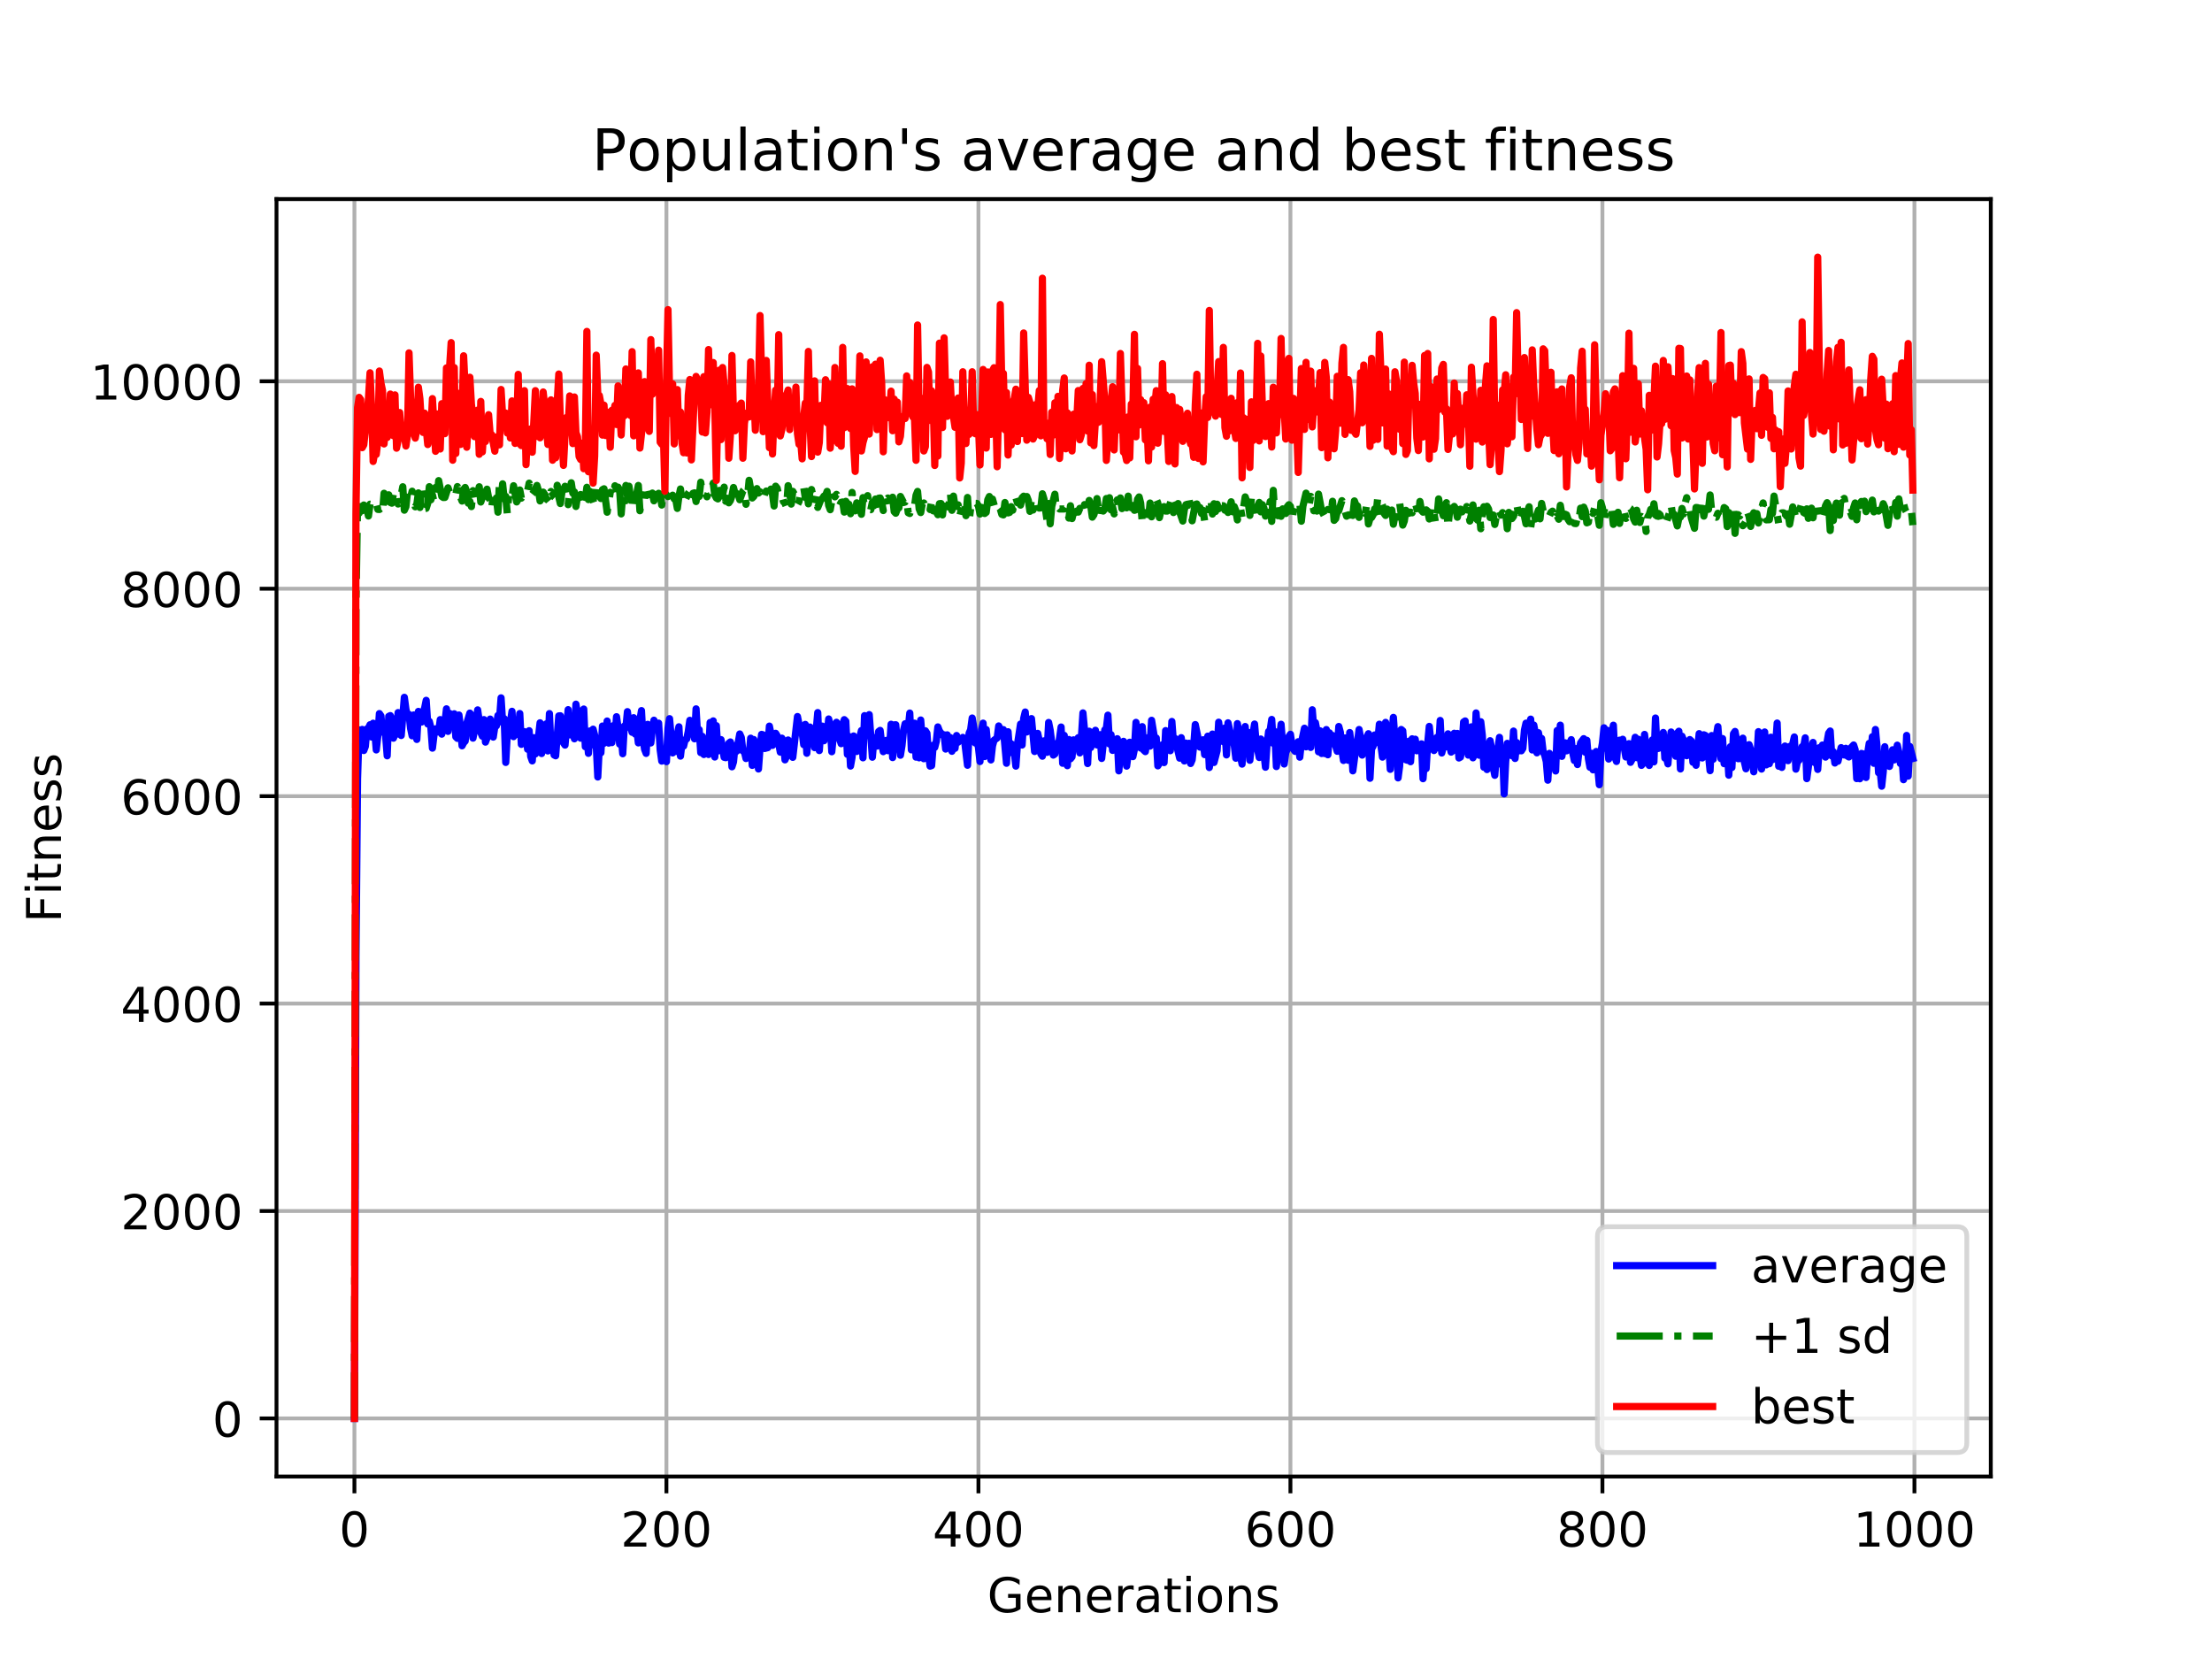 <?xml version="1.0" encoding="utf-8" standalone="no"?>
<!DOCTYPE svg PUBLIC "-//W3C//DTD SVG 1.1//EN"
  "http://www.w3.org/Graphics/SVG/1.1/DTD/svg11.dtd">
<!-- Created with matplotlib (https://matplotlib.org/) -->
<svg height="345.6pt" version="1.1" viewBox="0 0 460.8 345.6" width="460.8pt" xmlns="http://www.w3.org/2000/svg" xmlns:xlink="http://www.w3.org/1999/xlink">
 <defs>
  <style type="text/css">
*{stroke-linecap:butt;stroke-linejoin:round;}
  </style>
 </defs>
 <g id="figure_1">
  <g id="patch_1">
   <path d="M 0 345.6 
L 460.8 345.6 
L 460.8 0 
L 0 0 
z
" style="fill:#ffffff;"/>
  </g>
  <g id="axes_1">
   <g id="patch_2">
    <path d="M 57.6 307.584 
L 414.72 307.584 
L 414.72 41.472 
L 57.6 41.472 
z
" style="fill:#ffffff;"/>
   </g>
   <g id="matplotlib.axis_1">
    <g id="xtick_1">
     <g id="line2d_1">
      <path clip-path="url(#p70c2a0e0e1)" d="M 73.833 307.584 
L 73.833 41.472 
" style="fill:none;stroke:#b0b0b0;stroke-linecap:square;stroke-width:0.8;"/>
     </g>
     <g id="line2d_2">
      <defs>
       <path d="M 0 0 
L 0 3.5 
" id="mc7514c8aca" style="stroke:#000000;stroke-width:0.8;"/>
      </defs>
      <g>
       <use style="stroke:#000000;stroke-width:0.8;" x="73.833" xlink:href="#mc7514c8aca" y="307.584"/>
      </g>
     </g>
     <g id="text_1">
      <!-- 0 -->
      <defs>
       <path d="M 31.781 66.406 
Q 24.172 66.406 20.328 58.906 
Q 16.5 51.422 16.5 36.375 
Q 16.5 21.391 20.328 13.891 
Q 24.172 6.391 31.781 6.391 
Q 39.453 6.391 43.281 13.891 
Q 47.125 21.391 47.125 36.375 
Q 47.125 51.422 43.281 58.906 
Q 39.453 66.406 31.781 66.406 
z
M 31.781 74.219 
Q 44.047 74.219 50.516 64.516 
Q 56.984 54.828 56.984 36.375 
Q 56.984 17.969 50.516 8.266 
Q 44.047 -1.422 31.781 -1.422 
Q 19.531 -1.422 13.062 8.266 
Q 6.594 17.969 6.594 36.375 
Q 6.594 54.828 13.062 64.516 
Q 19.531 74.219 31.781 74.219 
z
" id="DejaVuSans-48"/>
      </defs>
      <g transform="translate(70.651 322.182)scale(0.1 -0.1)">
       <use xlink:href="#DejaVuSans-48"/>
      </g>
     </g>
    </g>
    <g id="xtick_2">
     <g id="line2d_3">
      <path clip-path="url(#p70c2a0e0e1)" d="M 138.829 307.584 
L 138.829 41.472 
" style="fill:none;stroke:#b0b0b0;stroke-linecap:square;stroke-width:0.8;"/>
     </g>
     <g id="line2d_4">
      <g>
       <use style="stroke:#000000;stroke-width:0.8;" x="138.829" xlink:href="#mc7514c8aca" y="307.584"/>
      </g>
     </g>
     <g id="text_2">
      <!-- 200 -->
      <defs>
       <path d="M 19.188 8.297 
L 53.609 8.297 
L 53.609 0 
L 7.328 0 
L 7.328 8.297 
Q 12.938 14.109 22.625 23.891 
Q 32.328 33.688 34.812 36.531 
Q 39.547 41.844 41.422 45.531 
Q 43.312 49.219 43.312 52.781 
Q 43.312 58.594 39.234 62.25 
Q 35.156 65.922 28.609 65.922 
Q 23.969 65.922 18.812 64.312 
Q 13.672 62.703 7.812 59.422 
L 7.812 69.391 
Q 13.766 71.781 18.938 73 
Q 24.125 74.219 28.422 74.219 
Q 39.75 74.219 46.484 68.547 
Q 53.219 62.891 53.219 53.422 
Q 53.219 48.922 51.531 44.891 
Q 49.859 40.875 45.406 35.406 
Q 44.188 33.984 37.641 27.219 
Q 31.109 20.453 19.188 8.297 
z
" id="DejaVuSans-50"/>
      </defs>
      <g transform="translate(129.285 322.182)scale(0.1 -0.1)">
       <use xlink:href="#DejaVuSans-50"/>
       <use x="63.623" xlink:href="#DejaVuSans-48"/>
       <use x="127.246" xlink:href="#DejaVuSans-48"/>
      </g>
     </g>
    </g>
    <g id="xtick_3">
     <g id="line2d_5">
      <path clip-path="url(#p70c2a0e0e1)" d="M 203.825 307.584 
L 203.825 41.472 
" style="fill:none;stroke:#b0b0b0;stroke-linecap:square;stroke-width:0.8;"/>
     </g>
     <g id="line2d_6">
      <g>
       <use style="stroke:#000000;stroke-width:0.8;" x="203.825" xlink:href="#mc7514c8aca" y="307.584"/>
      </g>
     </g>
     <g id="text_3">
      <!-- 400 -->
      <defs>
       <path d="M 37.797 64.312 
L 12.891 25.391 
L 37.797 25.391 
z
M 35.203 72.906 
L 47.609 72.906 
L 47.609 25.391 
L 58.016 25.391 
L 58.016 17.188 
L 47.609 17.188 
L 47.609 0 
L 37.797 0 
L 37.797 17.188 
L 4.891 17.188 
L 4.891 26.703 
z
" id="DejaVuSans-52"/>
      </defs>
      <g transform="translate(194.281 322.182)scale(0.1 -0.1)">
       <use xlink:href="#DejaVuSans-52"/>
       <use x="63.623" xlink:href="#DejaVuSans-48"/>
       <use x="127.246" xlink:href="#DejaVuSans-48"/>
      </g>
     </g>
    </g>
    <g id="xtick_4">
     <g id="line2d_7">
      <path clip-path="url(#p70c2a0e0e1)" d="M 268.82 307.584 
L 268.82 41.472 
" style="fill:none;stroke:#b0b0b0;stroke-linecap:square;stroke-width:0.8;"/>
     </g>
     <g id="line2d_8">
      <g>
       <use style="stroke:#000000;stroke-width:0.8;" x="268.82" xlink:href="#mc7514c8aca" y="307.584"/>
      </g>
     </g>
     <g id="text_4">
      <!-- 600 -->
      <defs>
       <path d="M 33.016 40.375 
Q 26.375 40.375 22.484 35.828 
Q 18.609 31.297 18.609 23.391 
Q 18.609 15.531 22.484 10.953 
Q 26.375 6.391 33.016 6.391 
Q 39.656 6.391 43.531 10.953 
Q 47.406 15.531 47.406 23.391 
Q 47.406 31.297 43.531 35.828 
Q 39.656 40.375 33.016 40.375 
z
M 52.594 71.297 
L 52.594 62.312 
Q 48.875 64.062 45.094 64.984 
Q 41.312 65.922 37.594 65.922 
Q 27.828 65.922 22.672 59.328 
Q 17.531 52.734 16.797 39.406 
Q 19.672 43.656 24.016 45.922 
Q 28.375 48.188 33.594 48.188 
Q 44.578 48.188 50.953 41.516 
Q 57.328 34.859 57.328 23.391 
Q 57.328 12.156 50.688 5.359 
Q 44.047 -1.422 33.016 -1.422 
Q 20.359 -1.422 13.672 8.266 
Q 6.984 17.969 6.984 36.375 
Q 6.984 53.656 15.188 63.938 
Q 23.391 74.219 37.203 74.219 
Q 40.922 74.219 44.703 73.484 
Q 48.484 72.75 52.594 71.297 
z
" id="DejaVuSans-54"/>
      </defs>
      <g transform="translate(259.277 322.182)scale(0.1 -0.1)">
       <use xlink:href="#DejaVuSans-54"/>
       <use x="63.623" xlink:href="#DejaVuSans-48"/>
       <use x="127.246" xlink:href="#DejaVuSans-48"/>
      </g>
     </g>
    </g>
    <g id="xtick_5">
     <g id="line2d_9">
      <path clip-path="url(#p70c2a0e0e1)" d="M 333.816 307.584 
L 333.816 41.472 
" style="fill:none;stroke:#b0b0b0;stroke-linecap:square;stroke-width:0.8;"/>
     </g>
     <g id="line2d_10">
      <g>
       <use style="stroke:#000000;stroke-width:0.8;" x="333.816" xlink:href="#mc7514c8aca" y="307.584"/>
      </g>
     </g>
     <g id="text_5">
      <!-- 800 -->
      <defs>
       <path d="M 31.781 34.625 
Q 24.75 34.625 20.719 30.859 
Q 16.703 27.094 16.703 20.516 
Q 16.703 13.922 20.719 10.156 
Q 24.75 6.391 31.781 6.391 
Q 38.812 6.391 42.859 10.172 
Q 46.922 13.969 46.922 20.516 
Q 46.922 27.094 42.891 30.859 
Q 38.875 34.625 31.781 34.625 
z
M 21.922 38.812 
Q 15.578 40.375 12.031 44.719 
Q 8.5 49.078 8.5 55.328 
Q 8.5 64.062 14.719 69.141 
Q 20.953 74.219 31.781 74.219 
Q 42.672 74.219 48.875 69.141 
Q 55.078 64.062 55.078 55.328 
Q 55.078 49.078 51.531 44.719 
Q 48 40.375 41.703 38.812 
Q 48.828 37.156 52.797 32.312 
Q 56.781 27.484 56.781 20.516 
Q 56.781 9.906 50.312 4.234 
Q 43.844 -1.422 31.781 -1.422 
Q 19.734 -1.422 13.25 4.234 
Q 6.781 9.906 6.781 20.516 
Q 6.781 27.484 10.781 32.312 
Q 14.797 37.156 21.922 38.812 
z
M 18.312 54.391 
Q 18.312 48.734 21.844 45.562 
Q 25.391 42.391 31.781 42.391 
Q 38.141 42.391 41.719 45.562 
Q 45.312 48.734 45.312 54.391 
Q 45.312 60.062 41.719 63.234 
Q 38.141 66.406 31.781 66.406 
Q 25.391 66.406 21.844 63.234 
Q 18.312 60.062 18.312 54.391 
z
" id="DejaVuSans-56"/>
      </defs>
      <g transform="translate(324.273 322.182)scale(0.1 -0.1)">
       <use xlink:href="#DejaVuSans-56"/>
       <use x="63.623" xlink:href="#DejaVuSans-48"/>
       <use x="127.246" xlink:href="#DejaVuSans-48"/>
      </g>
     </g>
    </g>
    <g id="xtick_6">
     <g id="line2d_11">
      <path clip-path="url(#p70c2a0e0e1)" d="M 398.812 307.584 
L 398.812 41.472 
" style="fill:none;stroke:#b0b0b0;stroke-linecap:square;stroke-width:0.8;"/>
     </g>
     <g id="line2d_12">
      <g>
       <use style="stroke:#000000;stroke-width:0.8;" x="398.812" xlink:href="#mc7514c8aca" y="307.584"/>
      </g>
     </g>
     <g id="text_6">
      <!-- 1000 -->
      <defs>
       <path d="M 12.406 8.297 
L 28.516 8.297 
L 28.516 63.922 
L 10.984 60.406 
L 10.984 69.391 
L 28.422 72.906 
L 38.281 72.906 
L 38.281 8.297 
L 54.391 8.297 
L 54.391 0 
L 12.406 0 
z
" id="DejaVuSans-49"/>
      </defs>
      <g transform="translate(386.087 322.182)scale(0.1 -0.1)">
       <use xlink:href="#DejaVuSans-49"/>
       <use x="63.623" xlink:href="#DejaVuSans-48"/>
       <use x="127.246" xlink:href="#DejaVuSans-48"/>
       <use x="190.869" xlink:href="#DejaVuSans-48"/>
      </g>
     </g>
    </g>
    <g id="text_7">
     <!-- Generations -->
     <defs>
      <path d="M 59.516 10.406 
L 59.516 29.984 
L 43.406 29.984 
L 43.406 38.094 
L 69.281 38.094 
L 69.281 6.781 
Q 63.578 2.734 56.688 0.656 
Q 49.812 -1.422 42 -1.422 
Q 24.906 -1.422 15.25 8.562 
Q 5.609 18.562 5.609 36.375 
Q 5.609 54.25 15.25 64.234 
Q 24.906 74.219 42 74.219 
Q 49.125 74.219 55.547 72.453 
Q 61.969 70.703 67.391 67.281 
L 67.391 56.781 
Q 61.922 61.422 55.766 63.766 
Q 49.609 66.109 42.828 66.109 
Q 29.438 66.109 22.719 58.641 
Q 16.016 51.172 16.016 36.375 
Q 16.016 21.625 22.719 14.156 
Q 29.438 6.688 42.828 6.688 
Q 48.047 6.688 52.141 7.594 
Q 56.25 8.5 59.516 10.406 
z
" id="DejaVuSans-71"/>
      <path d="M 56.203 29.594 
L 56.203 25.203 
L 14.891 25.203 
Q 15.484 15.922 20.484 11.062 
Q 25.484 6.203 34.422 6.203 
Q 39.594 6.203 44.453 7.469 
Q 49.312 8.734 54.109 11.281 
L 54.109 2.781 
Q 49.266 0.734 44.188 -0.344 
Q 39.109 -1.422 33.891 -1.422 
Q 20.797 -1.422 13.156 6.188 
Q 5.516 13.812 5.516 26.812 
Q 5.516 40.234 12.766 48.109 
Q 20.016 56 32.328 56 
Q 43.359 56 49.781 48.891 
Q 56.203 41.797 56.203 29.594 
z
M 47.219 32.234 
Q 47.125 39.594 43.094 43.984 
Q 39.062 48.391 32.422 48.391 
Q 24.906 48.391 20.391 44.141 
Q 15.875 39.891 15.188 32.172 
z
" id="DejaVuSans-101"/>
      <path d="M 54.891 33.016 
L 54.891 0 
L 45.906 0 
L 45.906 32.719 
Q 45.906 40.484 42.875 44.328 
Q 39.844 48.188 33.797 48.188 
Q 26.516 48.188 22.312 43.547 
Q 18.109 38.922 18.109 30.906 
L 18.109 0 
L 9.078 0 
L 9.078 54.688 
L 18.109 54.688 
L 18.109 46.188 
Q 21.344 51.125 25.703 53.562 
Q 30.078 56 35.797 56 
Q 45.219 56 50.047 50.172 
Q 54.891 44.344 54.891 33.016 
z
" id="DejaVuSans-110"/>
      <path d="M 41.109 46.297 
Q 39.594 47.172 37.812 47.578 
Q 36.031 48 33.891 48 
Q 26.266 48 22.188 43.047 
Q 18.109 38.094 18.109 28.812 
L 18.109 0 
L 9.078 0 
L 9.078 54.688 
L 18.109 54.688 
L 18.109 46.188 
Q 20.953 51.172 25.484 53.578 
Q 30.031 56 36.531 56 
Q 37.453 56 38.578 55.875 
Q 39.703 55.766 41.062 55.516 
z
" id="DejaVuSans-114"/>
      <path d="M 34.281 27.484 
Q 23.391 27.484 19.188 25 
Q 14.984 22.516 14.984 16.5 
Q 14.984 11.719 18.141 8.906 
Q 21.297 6.109 26.703 6.109 
Q 34.188 6.109 38.703 11.406 
Q 43.219 16.703 43.219 25.484 
L 43.219 27.484 
z
M 52.203 31.203 
L 52.203 0 
L 43.219 0 
L 43.219 8.297 
Q 40.141 3.328 35.547 0.953 
Q 30.953 -1.422 24.312 -1.422 
Q 15.922 -1.422 10.953 3.297 
Q 6 8.016 6 15.922 
Q 6 25.141 12.172 29.828 
Q 18.359 34.516 30.609 34.516 
L 43.219 34.516 
L 43.219 35.406 
Q 43.219 41.609 39.141 45 
Q 35.062 48.391 27.688 48.391 
Q 23 48.391 18.547 47.266 
Q 14.109 46.141 10.016 43.891 
L 10.016 52.203 
Q 14.938 54.109 19.578 55.047 
Q 24.219 56 28.609 56 
Q 40.484 56 46.344 49.844 
Q 52.203 43.703 52.203 31.203 
z
" id="DejaVuSans-97"/>
      <path d="M 18.312 70.219 
L 18.312 54.688 
L 36.812 54.688 
L 36.812 47.703 
L 18.312 47.703 
L 18.312 18.016 
Q 18.312 11.328 20.141 9.422 
Q 21.969 7.516 27.594 7.516 
L 36.812 7.516 
L 36.812 0 
L 27.594 0 
Q 17.188 0 13.234 3.875 
Q 9.281 7.766 9.281 18.016 
L 9.281 47.703 
L 2.688 47.703 
L 2.688 54.688 
L 9.281 54.688 
L 9.281 70.219 
z
" id="DejaVuSans-116"/>
      <path d="M 9.422 54.688 
L 18.406 54.688 
L 18.406 0 
L 9.422 0 
z
M 9.422 75.984 
L 18.406 75.984 
L 18.406 64.594 
L 9.422 64.594 
z
" id="DejaVuSans-105"/>
      <path d="M 30.609 48.391 
Q 23.391 48.391 19.188 42.75 
Q 14.984 37.109 14.984 27.297 
Q 14.984 17.484 19.156 11.844 
Q 23.344 6.203 30.609 6.203 
Q 37.797 6.203 41.984 11.859 
Q 46.188 17.531 46.188 27.297 
Q 46.188 37.016 41.984 42.703 
Q 37.797 48.391 30.609 48.391 
z
M 30.609 56 
Q 42.328 56 49.016 48.375 
Q 55.719 40.766 55.719 27.297 
Q 55.719 13.875 49.016 6.219 
Q 42.328 -1.422 30.609 -1.422 
Q 18.844 -1.422 12.172 6.219 
Q 5.516 13.875 5.516 27.297 
Q 5.516 40.766 12.172 48.375 
Q 18.844 56 30.609 56 
z
" id="DejaVuSans-111"/>
      <path d="M 44.281 53.078 
L 44.281 44.578 
Q 40.484 46.531 36.375 47.5 
Q 32.281 48.484 27.875 48.484 
Q 21.188 48.484 17.844 46.438 
Q 14.5 44.391 14.5 40.281 
Q 14.5 37.156 16.891 35.375 
Q 19.281 33.594 26.516 31.984 
L 29.594 31.297 
Q 39.156 29.25 43.188 25.516 
Q 47.219 21.781 47.219 15.094 
Q 47.219 7.469 41.188 3.016 
Q 35.156 -1.422 24.609 -1.422 
Q 20.219 -1.422 15.453 -0.562 
Q 10.688 0.297 5.422 2 
L 5.422 11.281 
Q 10.406 8.688 15.234 7.391 
Q 20.062 6.109 24.812 6.109 
Q 31.156 6.109 34.562 8.281 
Q 37.984 10.453 37.984 14.406 
Q 37.984 18.062 35.516 20.016 
Q 33.062 21.969 24.703 23.781 
L 21.578 24.516 
Q 13.234 26.266 9.516 29.906 
Q 5.812 33.547 5.812 39.891 
Q 5.812 47.609 11.281 51.797 
Q 16.75 56 26.812 56 
Q 31.781 56 36.172 55.266 
Q 40.578 54.547 44.281 53.078 
z
" id="DejaVuSans-115"/>
     </defs>
     <g transform="translate(205.662 335.861)scale(0.1 -0.1)">
      <use xlink:href="#DejaVuSans-71"/>
      <use x="77.49" xlink:href="#DejaVuSans-101"/>
      <use x="139.014" xlink:href="#DejaVuSans-110"/>
      <use x="202.393" xlink:href="#DejaVuSans-101"/>
      <use x="263.916" xlink:href="#DejaVuSans-114"/>
      <use x="305.029" xlink:href="#DejaVuSans-97"/>
      <use x="366.309" xlink:href="#DejaVuSans-116"/>
      <use x="405.518" xlink:href="#DejaVuSans-105"/>
      <use x="433.301" xlink:href="#DejaVuSans-111"/>
      <use x="494.482" xlink:href="#DejaVuSans-110"/>
      <use x="557.861" xlink:href="#DejaVuSans-115"/>
     </g>
    </g>
   </g>
   <g id="matplotlib.axis_2">
    <g id="ytick_1">
     <g id="line2d_13">
      <path clip-path="url(#p70c2a0e0e1)" d="M 57.6 295.488 
L 414.72 295.488 
" style="fill:none;stroke:#b0b0b0;stroke-linecap:square;stroke-width:0.8;"/>
     </g>
     <g id="line2d_14">
      <defs>
       <path d="M 0 0 
L -3.5 0 
" id="m84422d5cf4" style="stroke:#000000;stroke-width:0.8;"/>
      </defs>
      <g>
       <use style="stroke:#000000;stroke-width:0.8;" x="57.6" xlink:href="#m84422d5cf4" y="295.488"/>
      </g>
     </g>
     <g id="text_8">
      <!-- 0 -->
      <g transform="translate(44.237 299.287)scale(0.1 -0.1)">
       <use xlink:href="#DejaVuSans-48"/>
      </g>
     </g>
    </g>
    <g id="ytick_2">
     <g id="line2d_15">
      <path clip-path="url(#p70c2a0e0e1)" d="M 57.6 252.276 
L 414.72 252.276 
" style="fill:none;stroke:#b0b0b0;stroke-linecap:square;stroke-width:0.8;"/>
     </g>
     <g id="line2d_16">
      <g>
       <use style="stroke:#000000;stroke-width:0.8;" x="57.6" xlink:href="#m84422d5cf4" y="252.276"/>
      </g>
     </g>
     <g id="text_9">
      <!-- 2000 -->
      <g transform="translate(25.15 256.076)scale(0.1 -0.1)">
       <use xlink:href="#DejaVuSans-50"/>
       <use x="63.623" xlink:href="#DejaVuSans-48"/>
       <use x="127.246" xlink:href="#DejaVuSans-48"/>
       <use x="190.869" xlink:href="#DejaVuSans-48"/>
      </g>
     </g>
    </g>
    <g id="ytick_3">
     <g id="line2d_17">
      <path clip-path="url(#p70c2a0e0e1)" d="M 57.6 209.065 
L 414.72 209.065 
" style="fill:none;stroke:#b0b0b0;stroke-linecap:square;stroke-width:0.8;"/>
     </g>
     <g id="line2d_18">
      <g>
       <use style="stroke:#000000;stroke-width:0.8;" x="57.6" xlink:href="#m84422d5cf4" y="209.065"/>
      </g>
     </g>
     <g id="text_10">
      <!-- 4000 -->
      <g transform="translate(25.15 212.864)scale(0.1 -0.1)">
       <use xlink:href="#DejaVuSans-52"/>
       <use x="63.623" xlink:href="#DejaVuSans-48"/>
       <use x="127.246" xlink:href="#DejaVuSans-48"/>
       <use x="190.869" xlink:href="#DejaVuSans-48"/>
      </g>
     </g>
    </g>
    <g id="ytick_4">
     <g id="line2d_19">
      <path clip-path="url(#p70c2a0e0e1)" d="M 57.6 165.853 
L 414.72 165.853 
" style="fill:none;stroke:#b0b0b0;stroke-linecap:square;stroke-width:0.8;"/>
     </g>
     <g id="line2d_20">
      <g>
       <use style="stroke:#000000;stroke-width:0.8;" x="57.6" xlink:href="#m84422d5cf4" y="165.853"/>
      </g>
     </g>
     <g id="text_11">
      <!-- 6000 -->
      <g transform="translate(25.15 169.652)scale(0.1 -0.1)">
       <use xlink:href="#DejaVuSans-54"/>
       <use x="63.623" xlink:href="#DejaVuSans-48"/>
       <use x="127.246" xlink:href="#DejaVuSans-48"/>
       <use x="190.869" xlink:href="#DejaVuSans-48"/>
      </g>
     </g>
    </g>
    <g id="ytick_5">
     <g id="line2d_21">
      <path clip-path="url(#p70c2a0e0e1)" d="M 57.6 122.642 
L 414.72 122.642 
" style="fill:none;stroke:#b0b0b0;stroke-linecap:square;stroke-width:0.8;"/>
     </g>
     <g id="line2d_22">
      <g>
       <use style="stroke:#000000;stroke-width:0.8;" x="57.6" xlink:href="#m84422d5cf4" y="122.642"/>
      </g>
     </g>
     <g id="text_12">
      <!-- 8000 -->
      <g transform="translate(25.15 126.441)scale(0.1 -0.1)">
       <use xlink:href="#DejaVuSans-56"/>
       <use x="63.623" xlink:href="#DejaVuSans-48"/>
       <use x="127.246" xlink:href="#DejaVuSans-48"/>
       <use x="190.869" xlink:href="#DejaVuSans-48"/>
      </g>
     </g>
    </g>
    <g id="ytick_6">
     <g id="line2d_23">
      <path clip-path="url(#p70c2a0e0e1)" d="M 57.6 79.43 
L 414.72 79.43 
" style="fill:none;stroke:#b0b0b0;stroke-linecap:square;stroke-width:0.8;"/>
     </g>
     <g id="line2d_24">
      <g>
       <use style="stroke:#000000;stroke-width:0.8;" x="57.6" xlink:href="#m84422d5cf4" y="79.43"/>
      </g>
     </g>
     <g id="text_13">
      <!-- 10000 -->
      <g transform="translate(18.788 83.229)scale(0.1 -0.1)">
       <use xlink:href="#DejaVuSans-49"/>
       <use x="63.623" xlink:href="#DejaVuSans-48"/>
       <use x="127.246" xlink:href="#DejaVuSans-48"/>
       <use x="190.869" xlink:href="#DejaVuSans-48"/>
       <use x="254.492" xlink:href="#DejaVuSans-48"/>
      </g>
     </g>
    </g>
    <g id="text_14">
     <!-- Fitness -->
     <defs>
      <path d="M 9.812 72.906 
L 51.703 72.906 
L 51.703 64.594 
L 19.672 64.594 
L 19.672 43.109 
L 48.578 43.109 
L 48.578 34.812 
L 19.672 34.812 
L 19.672 0 
L 9.812 0 
z
" id="DejaVuSans-70"/>
     </defs>
     <g transform="translate(12.708 192.202)rotate(-90)scale(0.1 -0.1)">
      <use xlink:href="#DejaVuSans-70"/>
      <use x="57.41" xlink:href="#DejaVuSans-105"/>
      <use x="85.193" xlink:href="#DejaVuSans-116"/>
      <use x="124.402" xlink:href="#DejaVuSans-110"/>
      <use x="187.781" xlink:href="#DejaVuSans-101"/>
      <use x="249.305" xlink:href="#DejaVuSans-115"/>
      <use x="301.404" xlink:href="#DejaVuSans-115"/>
     </g>
    </g>
   </g>
   <g id="line2d_25">
    <path clip-path="url(#p70c2a0e0e1)" d="M 73.833 295.488 
L 74.158 199.203 
L 74.483 162.297 
L 74.808 152.047 
L 75.133 156.181 
L 75.458 151.952 
L 75.783 156.345 
L 76.108 155.504 
L 76.433 151.859 
L 76.758 151.671 
L 77.083 150.977 
L 77.408 153.529 
L 77.732 150.659 
L 78.057 152.329 
L 78.382 156.222 
L 78.707 153.322 
L 79.032 148.653 
L 79.357 149.13 
L 79.682 152.504 
L 80.007 151.762 
L 80.332 153.343 
L 80.657 157.448 
L 80.982 149.23 
L 81.307 149.074 
L 81.632 149.833 
L 81.957 153.778 
L 82.282 152.926 
L 82.607 152.957 
L 82.932 148.446 
L 83.257 149.925 
L 83.582 153.218 
L 84.232 145.264 
L 84.557 147.701 
L 84.882 149.241 
L 85.207 148.826 
L 85.532 151.749 
L 85.857 153.283 
L 86.182 148.94 
L 86.507 149.378 
L 86.832 154.036 
L 87.157 148.203 
L 87.807 150.419 
L 88.132 148.446 
L 88.457 147.493 
L 88.782 145.894 
L 89.107 150.817 
L 89.432 150.281 
L 89.757 151.571 
L 90.082 155.852 
L 90.407 153.182 
L 90.732 151.846 
L 91.057 151.792 
L 91.382 152.484 
L 91.707 149.909 
L 92.032 152.936 
L 92.357 151.194 
L 92.682 150.524 
L 93.007 147.664 
L 93.331 152.359 
L 93.656 148.608 
L 93.981 150.13 
L 94.306 149.131 
L 94.631 148.696 
L 94.956 153.49 
L 95.281 153.812 
L 95.606 148.946 
L 95.931 151.503 
L 96.256 155.361 
L 96.581 154.728 
L 96.906 154.384 
L 97.231 150.701 
L 97.881 148.553 
L 98.206 148.923 
L 98.531 153.767 
L 98.856 152.072 
L 99.181 151.513 
L 99.506 147.884 
L 100.156 152.6 
L 100.481 153.364 
L 100.806 149.904 
L 101.131 154.594 
L 101.456 153.743 
L 101.781 150.757 
L 102.106 149.801 
L 102.756 153.549 
L 103.081 151.401 
L 103.406 151.21 
L 103.731 149.05 
L 104.056 149.923 
L 104.381 145.377 
L 104.706 150.53 
L 105.031 149.711 
L 105.356 158.828 
L 105.681 152.852 
L 106.331 150.418 
L 106.656 148.176 
L 106.981 153.455 
L 107.306 151.389 
L 107.631 151.286 
L 107.956 153.002 
L 108.281 148.64 
L 108.606 155.065 
L 108.931 152.99 
L 109.255 152.415 
L 109.58 152.827 
L 109.905 156.076 
L 110.23 152.22 
L 110.555 157.583 
L 110.88 158.505 
L 111.205 153.673 
L 111.53 157.06 
L 111.855 153.894 
L 112.18 153.44 
L 112.505 150.572 
L 112.83 156.975 
L 113.155 154.012 
L 113.805 150.791 
L 114.13 156.435 
L 114.455 148.652 
L 114.78 155.684 
L 115.105 154.955 
L 115.43 157.268 
L 115.755 157.444 
L 116.405 149.136 
L 116.73 149.108 
L 117.055 153.112 
L 117.38 154.756 
L 117.705 155.217 
L 118.355 147.837 
L 118.68 153.075 
L 119.005 153.114 
L 119.33 150.287 
L 119.655 153.905 
L 119.98 146.695 
L 120.305 148.83 
L 120.63 148.088 
L 120.955 153.775 
L 121.28 152.538 
L 121.605 147.709 
L 121.93 155.556 
L 122.255 153.272 
L 122.58 156.936 
L 122.905 152.265 
L 123.23 155.192 
L 123.555 151.904 
L 123.88 153.184 
L 124.205 155.248 
L 124.53 161.861 
L 124.855 155.417 
L 125.179 156.815 
L 125.504 151.247 
L 125.829 154.836 
L 126.154 153.329 
L 126.479 150.204 
L 126.804 154.801 
L 127.129 152.595 
L 127.454 154.702 
L 127.779 151.166 
L 128.104 153.624 
L 128.429 149.306 
L 128.754 151.563 
L 129.079 155.018 
L 129.404 153.529 
L 129.729 157.015 
L 130.054 151.252 
L 130.379 151.589 
L 130.704 148.248 
L 131.029 150.79 
L 131.354 151.385 
L 131.679 152.55 
L 132.004 149.51 
L 132.329 152.922 
L 132.654 151.94 
L 132.979 154.757 
L 133.304 149.992 
L 133.629 148.032 
L 133.954 153.959 
L 134.279 156.091 
L 134.604 156.944 
L 134.929 150.894 
L 135.254 153.654 
L 135.579 154.77 
L 135.904 151.891 
L 136.229 150.037 
L 136.554 151.225 
L 136.879 151.554 
L 137.204 150.643 
L 137.529 156.227 
L 137.854 158.551 
L 138.179 157.141 
L 138.504 157.744 
L 138.829 158.664 
L 139.154 151.713 
L 139.479 149.71 
L 140.129 156.842 
L 140.454 154.577 
L 140.779 156.552 
L 141.103 152.953 
L 141.428 151.405 
L 141.753 157.514 
L 142.078 154.782 
L 142.403 155.428 
L 142.728 154.088 
L 143.053 153.934 
L 143.378 152.391 
L 143.703 150.057 
L 144.028 151.73 
L 144.353 150.847 
L 144.678 153.905 
L 145.003 147.668 
L 145.328 153.23 
L 145.653 152.001 
L 145.978 156.786 
L 146.303 153.392 
L 146.628 157.177 
L 146.953 154.159 
L 147.278 154.319 
L 147.603 157.176 
L 147.928 150.509 
L 148.253 155.248 
L 148.578 150.177 
L 148.903 157.701 
L 149.228 151.171 
L 149.553 156.44 
L 149.878 156.186 
L 150.203 154.08 
L 150.853 157.757 
L 151.178 157.839 
L 151.503 157.171 
L 151.828 154.818 
L 152.153 154.565 
L 152.478 159.737 
L 152.803 158.719 
L 153.128 155.323 
L 153.453 156.49 
L 154.103 152.899 
L 154.428 153.63 
L 154.753 156.442 
L 155.078 156.616 
L 155.403 158.015 
L 155.728 156.519 
L 156.053 157.425 
L 156.378 153.778 
L 156.703 159.444 
L 157.027 154.058 
L 157.352 158.097 
L 157.677 156.212 
L 158.002 160.19 
L 158.327 155.817 
L 158.652 152.988 
L 158.977 153.081 
L 159.302 155.921 
L 159.952 155.745 
L 160.277 151.264 
L 160.602 152.836 
L 160.927 155.273 
L 161.252 153.43 
L 161.577 152.759 
L 161.902 153.275 
L 162.552 156.689 
L 162.877 153.773 
L 163.202 154.397 
L 163.527 158.291 
L 163.852 157.568 
L 164.177 154.153 
L 164.502 157.179 
L 164.827 154.65 
L 165.152 157.77 
L 166.127 149.267 
L 166.777 152.538 
L 167.102 152.62 
L 167.427 155.132 
L 167.752 150.908 
L 168.077 156.916 
L 168.402 152.693 
L 168.727 151.455 
L 169.052 154.714 
L 169.377 152.033 
L 169.702 155.752 
L 170.352 148.444 
L 170.677 156.359 
L 171.002 151.921 
L 171.327 151.268 
L 171.652 154.309 
L 171.977 152.005 
L 172.302 153.224 
L 172.627 149.778 
L 172.951 151.175 
L 173.276 156.599 
L 173.601 153.27 
L 173.926 151.556 
L 174.251 150.467 
L 174.576 153.34 
L 174.901 153.949 
L 175.226 154.924 
L 175.551 150.875 
L 175.876 149.916 
L 176.201 150.251 
L 176.526 157.149 
L 176.851 153.407 
L 177.176 159.583 
L 177.501 157.778 
L 177.826 153.32 
L 178.151 154.435 
L 178.476 156.542 
L 178.801 154.064 
L 179.126 153.514 
L 179.451 152.184 
L 179.776 157.866 
L 180.101 149.08 
L 180.426 152.032 
L 180.751 153.225 
L 181.076 148.871 
L 181.726 157.74 
L 182.051 153.988 
L 182.376 153.653 
L 182.701 155.427 
L 183.026 152.397 
L 183.351 152.153 
L 183.676 154.948 
L 184.001 156.584 
L 184.326 155.946 
L 184.651 154.232 
L 184.976 156.379 
L 185.301 155.925 
L 185.626 150.876 
L 185.951 157.819 
L 186.276 151.004 
L 186.601 150.979 
L 186.926 154.556 
L 187.251 154.367 
L 187.576 157.327 
L 187.901 155.317 
L 188.226 152.121 
L 188.55 150.775 
L 188.875 151.934 
L 189.2 151.722 
L 189.525 148.545 
L 189.85 156.208 
L 190.175 154.472 
L 190.5 150.646 
L 190.825 157.726 
L 191.15 151.123 
L 191.475 157.871 
L 191.8 149.991 
L 192.45 158.057 
L 192.775 152.245 
L 193.1 152.747 
L 193.425 157.123 
L 193.75 159.596 
L 194.075 159.488 
L 194.4 155.24 
L 194.725 155.695 
L 195.05 154.421 
L 195.375 151.429 
L 195.7 152.296 
L 196.35 153.141 
L 196.675 153.068 
L 197 156.044 
L 197.325 153.082 
L 197.65 155.532 
L 197.975 153.647 
L 198.3 156.504 
L 198.625 155.404 
L 198.95 155.895 
L 199.275 153.221 
L 199.6 154.607 
L 199.925 153.967 
L 200.25 154.042 
L 200.575 153.614 
L 200.9 154.019 
L 201.55 159.415 
L 201.875 152.744 
L 202.2 152.022 
L 202.525 149.577 
L 202.85 151.48 
L 203.175 154.782 
L 203.5 154.115 
L 203.825 155.693 
L 204.15 158.641 
L 204.474 152.001 
L 204.799 150.644 
L 205.124 157.607 
L 205.449 151.978 
L 205.774 155.422 
L 206.099 155.847 
L 206.424 158.306 
L 206.749 155.418 
L 207.074 154.205 
L 207.724 153.73 
L 208.049 151.228 
L 208.699 152.506 
L 209.024 151.996 
L 209.674 159.004 
L 209.999 152.436 
L 210.324 156.807 
L 210.649 154.934 
L 210.974 156.801 
L 211.299 156.733 
L 211.624 159.595 
L 211.949 155.101 
L 212.599 150.835 
L 212.924 155.195 
L 213.249 149.672 
L 213.574 148.324 
L 213.899 152.481 
L 214.224 151.781 
L 214.549 150.335 
L 214.874 149.696 
L 215.524 156.55 
L 215.849 153.474 
L 216.174 152.774 
L 216.499 154.322 
L 216.824 157.039 
L 217.149 157.532 
L 217.474 154.338 
L 217.799 155.84 
L 218.124 156.73 
L 218.449 150.505 
L 218.774 152.117 
L 219.424 157.298 
L 219.749 157.074 
L 220.074 154.901 
L 220.398 156.046 
L 221.048 151.454 
L 221.373 159.003 
L 221.698 153.193 
L 222.023 158.853 
L 222.348 159.504 
L 222.673 154.049 
L 222.998 158.075 
L 223.323 157.669 
L 223.648 154.121 
L 223.973 155.885 
L 224.298 155.465 
L 224.623 153.674 
L 224.948 156.846 
L 225.273 153.649 
L 225.598 148.511 
L 226.573 159.063 
L 226.898 152.326 
L 227.223 155.725 
L 227.548 154.43 
L 227.873 154.244 
L 228.198 152.134 
L 228.523 155.188 
L 228.848 154.482 
L 229.173 153.044 
L 229.498 158.001 
L 230.148 152.047 
L 230.473 151.757 
L 230.798 148.98 
L 231.123 154.994 
L 231.448 153.04 
L 231.773 156.322 
L 232.098 155.762 
L 232.423 156.202 
L 232.748 153.887 
L 233.073 160.582 
L 233.398 156.676 
L 233.723 154.646 
L 234.048 154.431 
L 234.373 155.781 
L 234.698 159.597 
L 235.348 154.623 
L 235.673 156.799 
L 235.998 157.622 
L 236.322 156.1 
L 236.647 150.488 
L 236.972 153.652 
L 237.297 155.4 
L 237.622 155.835 
L 237.947 151.372 
L 238.272 156.275 
L 238.597 156.575 
L 238.922 154.257 
L 239.247 153.628 
L 239.572 155.434 
L 239.897 150.052 
L 240.547 154.034 
L 240.872 153.741 
L 241.197 159.54 
L 241.522 159.01 
L 241.847 155.448 
L 242.172 155.134 
L 242.497 158.862 
L 242.822 152.199 
L 243.472 154.309 
L 243.797 156.388 
L 244.122 150.295 
L 244.447 154.6 
L 244.772 153.818 
L 245.747 157.936 
L 246.072 153.67 
L 246.722 158.522 
L 247.047 154.804 
L 247.372 157.695 
L 247.697 154.841 
L 248.022 159.053 
L 248.347 158.296 
L 248.672 155.269 
L 248.997 150.941 
L 249.972 155.642 
L 250.297 155.113 
L 250.622 154.108 
L 250.947 157.201 
L 251.272 156.519 
L 251.597 153.359 
L 251.922 159.891 
L 252.246 157.897 
L 252.571 152.918 
L 252.896 158.838 
L 253.546 156.372 
L 253.871 150.448 
L 254.196 153.175 
L 254.521 152.019 
L 254.846 154.52 
L 255.171 151.651 
L 255.496 157.26 
L 255.821 150.578 
L 256.471 153.456 
L 256.796 154.041 
L 257.121 155.266 
L 257.446 157.95 
L 257.771 150.74 
L 258.096 152.638 
L 258.421 157.616 
L 258.746 159.178 
L 259.071 153.334 
L 259.396 151.343 
L 259.721 156.273 
L 260.046 152.565 
L 260.371 158.384 
L 260.696 154.937 
L 261.346 150.83 
L 261.671 154.626 
L 262.321 157.8 
L 262.646 153.952 
L 262.971 155.909 
L 263.296 156.939 
L 263.621 159.824 
L 263.946 155.082 
L 264.271 152.381 
L 264.596 152.119 
L 264.921 149.874 
L 265.246 154.866 
L 265.571 152.399 
L 265.896 159.691 
L 266.871 150.877 
L 267.521 159.154 
L 267.846 156.81 
L 268.17 156.02 
L 268.495 153.459 
L 268.82 152.967 
L 269.145 155.272 
L 269.47 156.111 
L 269.795 156.529 
L 270.12 155.719 
L 270.445 154.514 
L 270.77 157.736 
L 271.095 154.733 
L 271.745 151.705 
L 272.07 155.579 
L 272.395 153.337 
L 272.72 152.79 
L 273.045 155.703 
L 273.37 147.861 
L 273.695 151.914 
L 274.02 150.538 
L 274.345 152.206 
L 274.67 156.61 
L 274.995 152.244 
L 275.32 156.965 
L 275.645 156.598 
L 275.97 156.983 
L 276.295 151.981 
L 276.62 157.233 
L 276.945 152.664 
L 277.27 153.334 
L 277.595 153.209 
L 277.92 154.889 
L 278.245 155.412 
L 278.57 156.509 
L 278.895 151.34 
L 279.22 152.55 
L 279.545 156.365 
L 279.87 158.416 
L 280.195 153.73 
L 280.52 157.123 
L 280.845 158.378 
L 281.17 152.601 
L 281.495 155.195 
L 281.82 160.58 
L 282.47 155.681 
L 282.795 154.461 
L 283.12 151.968 
L 283.445 153.767 
L 283.769 157.302 
L 284.094 155.332 
L 284.419 154.762 
L 284.744 153.541 
L 285.069 152.843 
L 285.394 162.127 
L 285.719 156.021 
L 286.044 155.444 
L 286.369 153.106 
L 286.694 154.697 
L 287.019 154.343 
L 287.344 150.865 
L 287.669 155.338 
L 287.994 157.724 
L 288.319 152.177 
L 288.644 150.484 
L 288.969 152.458 
L 289.294 155.316 
L 289.619 160.264 
L 289.944 152.914 
L 290.269 149.444 
L 290.594 154.148 
L 290.919 153.675 
L 291.244 162.05 
L 291.569 159.603 
L 291.894 151.966 
L 292.219 152.24 
L 292.544 156.229 
L 292.869 158.272 
L 293.194 158.379 
L 293.519 154.405 
L 293.844 158.68 
L 294.169 153.907 
L 294.494 154.273 
L 294.819 153.992 
L 295.144 156.402 
L 295.469 155.23 
L 295.794 155.287 
L 296.119 154.958 
L 296.444 162.217 
L 296.769 157.946 
L 297.094 160.115 
L 297.419 154.762 
L 297.744 151.324 
L 298.069 154.376 
L 298.719 156.35 
L 299.369 153.6 
L 299.693 155.807 
L 300.018 150.084 
L 300.343 156.861 
L 300.993 154.32 
L 301.318 155.555 
L 301.643 152.865 
L 301.968 155.276 
L 302.293 156.68 
L 302.618 156.42 
L 302.943 152.752 
L 303.268 153.627 
L 303.593 152.786 
L 303.918 157.9 
L 304.243 157.715 
L 304.568 155.361 
L 304.893 150.413 
L 305.218 150.188 
L 305.543 155.675 
L 305.868 157.3 
L 306.193 153.495 
L 306.518 151.412 
L 306.843 157.869 
L 307.168 157.053 
L 307.493 148.524 
L 308.143 157.329 
L 308.468 150.35 
L 308.793 153.167 
L 309.118 159.835 
L 309.443 155.956 
L 309.768 160.314 
L 310.093 155.283 
L 310.418 154.303 
L 310.743 156.038 
L 311.068 159.901 
L 311.393 161.511 
L 311.718 157.338 
L 312.043 156.079 
L 312.368 153.603 
L 312.693 159.219 
L 313.018 156.501 
L 313.343 165.38 
L 313.668 158.622 
L 313.993 154.855 
L 314.318 157.337 
L 314.643 156.448 
L 314.968 157.428 
L 315.293 152.299 
L 315.617 158.006 
L 315.942 154.682 
L 316.267 156.457 
L 316.592 155.917 
L 316.917 156.409 
L 317.242 155.898 
L 317.567 152.084 
L 317.892 150.647 
L 318.217 150.764 
L 318.542 151.128 
L 318.867 149.808 
L 319.192 156.231 
L 319.517 151.04 
L 319.842 152.763 
L 320.167 156.828 
L 320.492 152.637 
L 320.817 154.585 
L 321.142 153.834 
L 321.467 156.601 
L 321.792 157.327 
L 322.117 158.649 
L 322.442 162.529 
L 322.767 156.943 
L 323.092 158.217 
L 323.417 158.162 
L 323.742 158.249 
L 324.067 160.612 
L 324.392 152.171 
L 324.717 156.507 
L 325.042 151.063 
L 325.367 157.566 
L 325.692 155.603 
L 326.017 154.735 
L 326.342 156.414 
L 326.667 154.787 
L 326.992 155.057 
L 327.317 154.083 
L 327.642 156.897 
L 327.967 158.433 
L 328.292 155.952 
L 328.617 159.268 
L 328.942 156.397 
L 329.267 154.752 
L 329.917 153.878 
L 330.242 156.714 
L 330.567 154.216 
L 330.892 158.041 
L 331.217 159.841 
L 331.541 156.927 
L 331.866 160.375 
L 332.516 156.548 
L 333.166 163.469 
L 333.491 156.679 
L 333.816 154.779 
L 334.141 151.613 
L 334.466 153.605 
L 334.791 152.121 
L 335.116 158.121 
L 335.441 152.278 
L 335.766 153.155 
L 336.091 151.072 
L 336.416 157.714 
L 336.741 158.625 
L 337.066 154.615 
L 337.391 154.19 
L 337.716 154.91 
L 338.041 154.001 
L 338.691 157.695 
L 339.341 154.917 
L 339.666 158.81 
L 339.991 158.201 
L 340.316 155.304 
L 340.641 153.591 
L 340.966 157.834 
L 341.291 153.997 
L 341.616 157.425 
L 341.941 159.445 
L 342.266 159.081 
L 342.591 152.993 
L 342.916 156.027 
L 343.566 159.454 
L 343.891 155.827 
L 344.216 154.135 
L 344.541 158.717 
L 344.866 149.575 
L 345.191 155.953 
L 345.516 155.894 
L 345.841 154.977 
L 346.166 154.493 
L 346.491 152.587 
L 346.816 157.926 
L 347.141 157.789 
L 347.465 159.127 
L 347.79 154.667 
L 348.115 152.486 
L 348.44 155.692 
L 348.765 153.205 
L 349.09 157.539 
L 349.415 152.719 
L 349.74 152.328 
L 350.065 160.185 
L 350.39 153.368 
L 350.715 154.207 
L 351.04 154.644 
L 351.365 157.428 
L 351.69 157.283 
L 352.015 154.066 
L 352.34 154.372 
L 352.665 158.799 
L 352.99 155.497 
L 353.315 159.424 
L 353.965 152.829 
L 354.615 157.899 
L 354.94 153.069 
L 355.265 153.21 
L 355.59 157.336 
L 355.915 157.384 
L 356.24 160.543 
L 356.565 153.23 
L 356.89 158.165 
L 357.215 153.832 
L 357.54 153.235 
L 357.865 151.367 
L 358.19 155.701 
L 358.515 158.045 
L 358.84 153.857 
L 359.165 159.088 
L 359.815 156.323 
L 360.14 161.483 
L 360.465 155.557 
L 360.79 159.891 
L 361.115 152.855 
L 361.44 152.373 
L 361.765 154.137 
L 362.09 158.05 
L 362.415 158.023 
L 362.74 157.14 
L 363.065 153.775 
L 363.389 158.749 
L 363.714 160.154 
L 364.039 156.683 
L 364.364 155.119 
L 364.689 156.177 
L 365.014 157.909 
L 365.339 160.78 
L 365.664 157.574 
L 365.989 158.149 
L 366.314 152.418 
L 366.639 155.471 
L 366.964 160.21 
L 367.289 155.448 
L 367.614 152.482 
L 367.939 159.342 
L 368.264 157.459 
L 368.589 159.101 
L 368.914 153.576 
L 369.239 158.27 
L 369.889 155.215 
L 370.214 150.626 
L 370.539 159.625 
L 370.864 158.106 
L 371.189 159.869 
L 371.514 155.89 
L 371.839 155.409 
L 372.164 157.875 
L 372.489 158.46 
L 372.814 155.496 
L 373.139 156.329 
L 373.789 153.523 
L 374.114 160.227 
L 374.439 158.648 
L 374.764 158.385 
L 375.089 157.286 
L 375.414 155.538 
L 375.739 155.516 
L 376.064 153.707 
L 376.389 162.203 
L 376.714 159.795 
L 377.039 156.395 
L 377.364 155.743 
L 377.689 154.662 
L 378.014 158.857 
L 378.339 157.817 
L 378.664 160.283 
L 378.989 155.759 
L 379.313 156.697 
L 379.638 155.208 
L 379.963 155.746 
L 380.288 157.721 
L 380.613 154.563 
L 380.938 152.735 
L 381.263 152.284 
L 381.588 157.475 
L 381.913 156.6 
L 382.238 158.951 
L 382.563 157.536 
L 382.888 158.582 
L 383.538 155.744 
L 383.863 156.917 
L 384.188 157.275 
L 384.513 155.884 
L 384.838 157.489 
L 385.163 157.688 
L 385.488 155.9 
L 386.138 155.195 
L 386.463 156.175 
L 386.788 162.196 
L 387.113 158.972 
L 387.438 162.23 
L 387.763 156.952 
L 388.088 157.039 
L 388.738 161.964 
L 389.063 156.925 
L 389.388 154.855 
L 389.713 157.595 
L 390.038 153.469 
L 390.363 159.01 
L 390.688 151.965 
L 391.013 155.464 
L 391.338 160.972 
L 391.663 160.548 
L 391.988 163.782 
L 392.313 160.802 
L 392.638 155.554 
L 392.963 158.681 
L 393.288 157.044 
L 393.613 159.657 
L 394.263 156.193 
L 394.588 158.303 
L 394.912 157.916 
L 395.237 155.234 
L 395.562 156.678 
L 395.887 159.054 
L 396.212 157.629 
L 396.537 162.421 
L 396.862 160.948 
L 397.187 153.204 
L 397.512 161.68 
L 397.837 155.489 
L 398.487 158.01 
L 398.487 158.01 
" style="fill:none;stroke:#0000ff;stroke-linecap:square;stroke-width:1.5;"/>
   </g>
   <g id="line2d_26">
    <path clip-path="url(#p70c2a0e0e1)" d="M 73.833 295.488 
L 74.158 125.664 
L 74.483 105.322 
L 74.808 106.905 
L 75.133 105.518 
L 75.458 106.389 
L 75.783 105.206 
L 76.433 105.996 
L 76.758 107.488 
L 77.083 105.034 
L 77.408 105.101 
L 77.732 105.409 
L 78.057 105.508 
L 78.382 104.811 
L 78.707 106.114 
L 79.032 106.138 
L 79.357 105.91 
L 79.682 106.764 
L 80.007 102.759 
L 80.332 104.186 
L 80.657 104.439 
L 80.982 103.08 
L 81.307 104.674 
L 81.632 104.82 
L 81.957 102.823 
L 82.607 102.407 
L 82.932 104.997 
L 83.257 104.757 
L 83.907 101.398 
L 84.232 106.281 
L 84.557 105.562 
L 84.882 102.558 
L 85.207 103.711 
L 85.532 103.651 
L 85.857 102.326 
L 86.182 104.352 
L 86.507 105.577 
L 86.832 105.062 
L 87.157 102.677 
L 87.482 105.723 
L 87.807 101.102 
L 88.132 104.046 
L 88.457 105.965 
L 88.782 105.898 
L 89.107 104.849 
L 89.432 101.384 
L 89.757 104.123 
L 90.082 103.114 
L 90.407 104.522 
L 90.732 101.553 
L 91.057 103.504 
L 91.382 100.124 
L 92.032 103.423 
L 92.357 103.646 
L 92.682 103.625 
L 93.331 101.62 
L 93.656 102.544 
L 93.981 102.787 
L 94.631 103.565 
L 94.956 103.014 
L 95.281 101.362 
L 95.606 102.731 
L 96.256 104.38 
L 96.581 101.939 
L 96.906 101.552 
L 97.231 102.456 
L 97.556 104.825 
L 97.881 104.44 
L 98.206 105.536 
L 98.531 102.207 
L 98.856 104.07 
L 99.506 102.938 
L 99.831 101.4 
L 100.156 104.583 
L 100.806 102.686 
L 101.131 102.509 
L 101.456 101.902 
L 101.781 103.701 
L 102.106 104.092 
L 102.431 105.922 
L 102.756 102.77 
L 103.081 104.597 
L 103.406 103.738 
L 103.731 106.698 
L 104.056 100.378 
L 104.381 104.291 
L 104.706 100.792 
L 105.031 103.956 
L 105.356 103.409 
L 105.681 107.063 
L 106.006 102.768 
L 106.331 103.352 
L 106.656 103.623 
L 106.981 101.187 
L 107.631 104.561 
L 107.956 103.994 
L 108.281 102.071 
L 108.606 103.773 
L 108.931 103.236 
L 109.58 103.263 
L 109.905 102.263 
L 110.23 100.651 
L 110.555 102.649 
L 110.88 102.932 
L 111.205 102.521 
L 111.855 101.127 
L 112.18 102.202 
L 112.505 104.351 
L 112.83 103.741 
L 113.155 102.519 
L 113.48 102.997 
L 113.805 103.949 
L 114.13 104.165 
L 114.455 104.565 
L 114.78 102.385 
L 115.105 102.756 
L 115.43 103.512 
L 115.755 103.807 
L 116.08 101.088 
L 116.405 103.525 
L 116.73 104.9 
L 117.055 102.536 
L 117.705 101.299 
L 118.355 105.132 
L 118.68 102.266 
L 119.005 100.568 
L 119.33 102.743 
L 119.655 102.475 
L 119.98 105.508 
L 120.305 103.455 
L 120.63 105.207 
L 120.955 103.017 
L 121.28 103.67 
L 121.605 105.275 
L 121.93 103.957 
L 122.255 101.512 
L 122.58 104.072 
L 122.905 102.378 
L 123.88 105.2 
L 124.205 101.242 
L 124.53 103.352 
L 124.855 103.082 
L 125.179 103.851 
L 125.504 102.008 
L 125.829 101.821 
L 126.479 106.705 
L 127.129 102.555 
L 127.454 102.746 
L 127.779 103.409 
L 128.104 101.193 
L 128.429 101.831 
L 128.754 101.482 
L 129.079 102.057 
L 129.404 107.053 
L 129.729 103.009 
L 130.054 105.207 
L 130.379 101.133 
L 130.704 103.342 
L 131.029 101.284 
L 131.679 106.054 
L 132.004 101.819 
L 132.329 103.696 
L 132.654 102.759 
L 132.979 101.131 
L 133.304 106.398 
L 133.629 104.677 
L 133.954 104.133 
L 134.279 104.067 
L 134.604 101.16 
L 134.929 102.701 
L 135.254 103.024 
L 135.579 103.119 
L 135.904 102.716 
L 136.229 104.332 
L 136.554 103.03 
L 136.879 103.595 
L 137.204 102.761 
L 137.529 102.971 
L 137.854 105.211 
L 138.179 102.676 
L 138.504 102.72 
L 139.154 103.443 
L 139.479 102.769 
L 139.804 104.35 
L 140.129 103.157 
L 140.454 103.926 
L 140.779 104.077 
L 141.103 105.909 
L 141.428 103.434 
L 141.753 101.863 
L 142.078 104.171 
L 142.403 104.948 
L 143.378 102.767 
L 143.703 102.277 
L 144.028 104.077 
L 144.353 102.766 
L 144.678 102.668 
L 145.003 104.477 
L 145.328 102.653 
L 145.653 103.426 
L 145.978 100.455 
L 146.303 102.758 
L 146.628 102.649 
L 146.953 102.791 
L 147.278 103.493 
L 147.603 102.563 
L 147.928 102.817 
L 148.578 100.649 
L 148.903 103.131 
L 149.228 103.747 
L 149.553 103.931 
L 149.878 102.159 
L 150.203 103.323 
L 150.528 103.137 
L 150.853 101.477 
L 151.178 104.422 
L 151.503 102.287 
L 151.828 104.75 
L 152.153 104.274 
L 152.478 103.282 
L 152.803 101.555 
L 153.128 102.838 
L 153.453 102.813 
L 153.778 102.954 
L 154.103 104.105 
L 154.753 102.3 
L 155.078 101.956 
L 155.403 105.053 
L 155.728 103.391 
L 156.053 100.058 
L 156.703 103.743 
L 157.027 103.424 
L 157.677 101.782 
L 158.002 102.715 
L 158.327 102.452 
L 158.652 103.851 
L 158.977 103.92 
L 159.302 102.872 
L 159.627 102.291 
L 160.277 103.748 
L 160.602 101.889 
L 160.927 102.978 
L 161.252 105.411 
L 161.577 101.281 
L 161.902 101.7 
L 162.227 103.281 
L 162.552 103.495 
L 162.877 103.285 
L 163.202 104.489 
L 163.527 104.829 
L 163.852 105.655 
L 164.177 101.172 
L 164.502 102.718 
L 164.827 105.011 
L 165.152 102.355 
L 165.477 102.961 
L 166.127 105.107 
L 166.452 104.48 
L 166.777 102.721 
L 167.102 101.881 
L 167.427 101.558 
L 167.752 103.623 
L 168.077 102.393 
L 168.402 104.96 
L 168.727 102.392 
L 169.052 101.977 
L 169.702 104.9 
L 170.027 103.223 
L 170.352 105.707 
L 171.002 104.09 
L 171.327 103.852 
L 171.652 103.34 
L 171.977 103.226 
L 172.302 102.362 
L 172.627 105.286 
L 172.951 106.182 
L 173.601 102.539 
L 173.926 103.502 
L 174.251 102.987 
L 174.901 105.277 
L 175.226 104.645 
L 175.551 104.571 
L 175.876 106.681 
L 176.201 104.434 
L 176.526 104.907 
L 176.851 105.057 
L 177.176 107.019 
L 177.501 102.579 
L 177.826 105.126 
L 178.151 106.415 
L 178.476 104.746 
L 178.801 105.235 
L 179.126 105.981 
L 179.451 107.136 
L 179.776 103.658 
L 180.101 105.48 
L 180.751 103.247 
L 181.076 106.126 
L 181.401 106.179 
L 181.726 104.649 
L 182.051 105.351 
L 182.376 103.958 
L 182.701 105.068 
L 183.026 103.792 
L 183.351 103.737 
L 183.676 104.671 
L 184.001 106.355 
L 184.326 104.828 
L 184.651 103.998 
L 184.976 103.746 
L 185.301 105.693 
L 185.626 105.03 
L 185.951 103.579 
L 186.276 106.578 
L 186.601 106.913 
L 186.926 106.039 
L 187.251 105.811 
L 187.576 103.422 
L 188.226 104.684 
L 188.55 104.584 
L 188.875 103.999 
L 189.2 106.817 
L 189.525 106.973 
L 189.85 105.634 
L 190.5 105.497 
L 190.825 103.175 
L 191.15 102.371 
L 191.475 106.005 
L 191.8 106.779 
L 192.125 104.991 
L 192.45 104.779 
L 192.775 105.626 
L 193.1 105.207 
L 193.425 105.089 
L 193.75 106.144 
L 194.075 104.437 
L 194.4 106.418 
L 194.725 106.062 
L 195.375 107.225 
L 195.7 104.924 
L 196.025 104.892 
L 196.35 107.265 
L 196.675 103.938 
L 197 104.24 
L 197.325 105.24 
L 197.65 105.64 
L 197.975 102.564 
L 198.3 106.308 
L 198.625 103.348 
L 198.95 105.492 
L 199.275 105.518 
L 199.6 105.171 
L 199.925 107.558 
L 200.25 106.161 
L 200.575 105.436 
L 200.9 104.437 
L 201.225 107.423 
L 201.55 103.632 
L 201.875 108.637 
L 202.2 105.938 
L 202.525 105.84 
L 202.85 106.231 
L 203.175 104.861 
L 203.5 104.876 
L 203.825 105.372 
L 204.15 107.081 
L 204.474 105.698 
L 205.124 106.974 
L 205.449 106.72 
L 205.774 104.104 
L 206.099 103.431 
L 206.424 105.099 
L 206.749 103.964 
L 207.399 106.327 
L 207.724 106.303 
L 208.049 105.653 
L 208.374 106.042 
L 208.699 107.151 
L 209.024 107.264 
L 209.349 104.681 
L 209.674 106.68 
L 209.999 106.849 
L 210.324 106.744 
L 210.649 105.55 
L 210.974 106.288 
L 211.299 103.98 
L 211.624 103.676 
L 211.949 104.728 
L 212.274 102.956 
L 212.599 105.223 
L 212.924 103.694 
L 213.249 103.365 
L 213.574 103.9 
L 213.899 103.432 
L 214.224 104.27 
L 214.549 106.524 
L 214.874 103.972 
L 215.199 106.247 
L 215.524 104.786 
L 215.849 104.054 
L 216.174 105.676 
L 216.499 105.846 
L 216.824 105.788 
L 217.149 102.862 
L 217.474 103.936 
L 218.124 108.439 
L 218.449 104.886 
L 218.774 109.12 
L 219.099 105.489 
L 219.749 102.951 
L 220.074 106.082 
L 220.398 105.681 
L 220.723 106.037 
L 221.698 106.026 
L 222.023 105.451 
L 222.348 106.356 
L 222.673 107.924 
L 222.998 105.357 
L 223.323 108.033 
L 223.648 106.626 
L 223.973 106.806 
L 224.298 106.469 
L 224.623 106.681 
L 224.948 105.897 
L 225.273 106.786 
L 225.598 107.096 
L 225.923 105.114 
L 226.248 106.398 
L 226.573 105.833 
L 226.898 104.252 
L 227.223 105.371 
L 227.548 107.733 
L 227.873 107.241 
L 228.198 106.086 
L 228.523 103.867 
L 228.848 106.37 
L 229.173 107.488 
L 229.498 104.825 
L 229.823 106.463 
L 230.148 106.07 
L 230.473 103.85 
L 230.798 104.714 
L 231.123 103.683 
L 231.448 106.219 
L 231.773 105.671 
L 232.098 107.055 
L 232.423 104.914 
L 232.748 104.135 
L 233.073 106.028 
L 233.398 103.734 
L 233.723 105.95 
L 234.048 104.93 
L 234.373 105.633 
L 234.698 105.794 
L 235.023 103.355 
L 235.348 107.066 
L 235.673 106.163 
L 235.998 103.605 
L 236.322 106.308 
L 236.647 106.195 
L 236.972 104.01 
L 237.297 103.519 
L 237.622 104.802 
L 237.947 108.673 
L 238.272 107.345 
L 238.597 107.651 
L 238.922 106.057 
L 239.247 108.158 
L 239.572 104.788 
L 239.897 107.664 
L 240.222 105.759 
L 240.547 108.678 
L 240.872 104.009 
L 241.197 104.793 
L 241.522 107.832 
L 241.847 106.365 
L 242.172 105.669 
L 242.497 105.534 
L 242.822 106.461 
L 243.147 106.468 
L 243.797 104.846 
L 244.122 103.816 
L 244.447 106.775 
L 244.772 104.344 
L 245.097 105.227 
L 245.422 104.897 
L 245.747 106.671 
L 246.397 108.544 
L 246.722 106.164 
L 247.047 105.129 
L 247.372 106.146 
L 247.697 104.026 
L 248.022 105.895 
L 248.347 108.494 
L 248.997 105.099 
L 249.322 104.986 
L 249.647 105.812 
L 249.972 105.734 
L 250.297 106.97 
L 250.622 106.316 
L 250.947 108.493 
L 251.272 107.747 
L 251.597 108.024 
L 251.922 105.497 
L 252.246 103.915 
L 252.571 107.087 
L 252.896 104.935 
L 253.221 106.558 
L 253.546 105.036 
L 253.871 105.98 
L 254.196 103.979 
L 254.521 105.35 
L 254.846 105.354 
L 255.171 106.282 
L 255.496 104.968 
L 255.821 106.762 
L 256.471 104.528 
L 256.796 106.613 
L 257.121 105.536 
L 257.446 106.396 
L 257.771 108.312 
L 258.096 106.795 
L 258.421 105.894 
L 258.746 107.786 
L 259.396 103.513 
L 259.721 104.478 
L 260.046 104.796 
L 260.371 107.369 
L 260.696 103.533 
L 261.346 107.962 
L 261.671 107.199 
L 261.996 105.383 
L 262.321 104.671 
L 262.646 106.629 
L 262.971 105.133 
L 263.296 105.821 
L 263.621 107.513 
L 263.946 105.684 
L 264.271 106.549 
L 264.596 104.486 
L 264.921 108.611 
L 265.246 102.147 
L 265.571 107.281 
L 265.896 104.897 
L 266.221 107.43 
L 266.546 107.265 
L 266.871 107.555 
L 267.196 106.008 
L 267.521 106.91 
L 267.846 106.973 
L 268.17 105.536 
L 268.495 105.145 
L 268.82 105.49 
L 269.145 108.419 
L 269.47 106.267 
L 269.795 105.326 
L 270.12 104.756 
L 270.77 104.746 
L 271.095 108.577 
L 271.42 105.45 
L 272.07 102.733 
L 272.72 105.149 
L 273.045 103.406 
L 273.37 104.333 
L 273.695 106.404 
L 274.02 106.22 
L 274.345 106.471 
L 274.67 102.93 
L 275.32 106.419 
L 276.295 108.239 
L 276.62 106.126 
L 276.945 106.145 
L 277.27 107.164 
L 277.595 104.418 
L 277.92 108.402 
L 278.245 108.053 
L 278.57 106.686 
L 278.895 106.385 
L 279.545 104.294 
L 280.52 107.538 
L 280.845 105.59 
L 281.17 107.319 
L 281.495 107.171 
L 281.82 107.378 
L 282.145 104.351 
L 282.47 105.223 
L 282.795 105.395 
L 283.12 107.781 
L 283.445 105.762 
L 283.769 105.646 
L 284.094 106.643 
L 284.419 106.953 
L 284.744 104.796 
L 285.069 109.15 
L 285.394 108.009 
L 285.719 107.812 
L 286.044 107.249 
L 286.369 106.012 
L 286.694 106.653 
L 287.019 103.566 
L 287.344 106.505 
L 287.669 104.429 
L 287.994 105.28 
L 288.319 106.943 
L 288.644 107.378 
L 288.969 106.054 
L 289.294 106.633 
L 289.619 106.941 
L 289.944 106.254 
L 290.269 109.206 
L 290.594 107.435 
L 290.919 108.615 
L 291.244 108.476 
L 291.569 104.743 
L 292.219 109.389 
L 292.544 108.542 
L 292.869 106.313 
L 293.519 106.929 
L 293.844 106.69 
L 294.169 106.829 
L 294.494 106.208 
L 294.819 104.761 
L 295.144 105.868 
L 295.469 107.885 
L 295.794 104.462 
L 296.119 106.334 
L 296.444 106.696 
L 296.769 106.374 
L 297.094 106.216 
L 297.419 106.499 
L 297.744 108.117 
L 298.069 105.513 
L 298.394 105.666 
L 298.719 106.853 
L 299.044 108.975 
L 299.369 107.603 
L 299.693 103.935 
L 300.018 105.805 
L 300.343 106.366 
L 300.668 107.434 
L 300.993 106.611 
L 301.318 104.715 
L 301.643 109.836 
L 301.968 106.474 
L 302.293 105.88 
L 302.618 105.937 
L 302.943 105.492 
L 303.268 106.042 
L 303.593 107.746 
L 303.918 106.468 
L 304.243 106.067 
L 304.568 106.641 
L 304.893 105.163 
L 305.218 106.972 
L 305.543 105.522 
L 305.868 106.543 
L 306.193 108.545 
L 306.518 107.156 
L 306.843 105.19 
L 307.168 107.635 
L 307.818 108.362 
L 308.143 106.289 
L 308.468 110.146 
L 308.793 107.005 
L 309.118 105.559 
L 309.443 105.695 
L 309.768 105.466 
L 310.093 106.037 
L 310.418 107.81 
L 311.068 107.287 
L 311.393 109.256 
L 311.718 107.538 
L 312.043 107.8 
L 312.368 106.417 
L 312.693 107.311 
L 313.018 106.785 
L 313.343 107.968 
L 313.668 106.928 
L 313.993 110.142 
L 314.318 106.74 
L 314.643 107.784 
L 314.968 108.024 
L 315.293 107.557 
L 315.942 104.883 
L 316.592 108.535 
L 317.242 106.51 
L 317.567 107.569 
L 317.892 109.121 
L 318.217 106.468 
L 318.542 105.569 
L 318.867 109.928 
L 319.192 107.621 
L 319.517 106.626 
L 319.842 108.123 
L 320.492 106.267 
L 320.817 108.085 
L 321.142 104.869 
L 321.467 106.426 
L 321.792 106.566 
L 322.117 107.474 
L 322.442 107.897 
L 322.767 107.463 
L 323.092 106.74 
L 323.417 106.482 
L 323.742 108.2 
L 324.067 108.246 
L 324.392 107.488 
L 324.717 108.169 
L 325.042 105.259 
L 325.367 107.139 
L 325.692 107.593 
L 326.017 107.108 
L 326.342 107.25 
L 326.667 108.21 
L 326.992 108.683 
L 327.642 107.121 
L 327.967 109.037 
L 328.292 109.077 
L 328.617 107.665 
L 328.942 108.224 
L 329.267 105.86 
L 329.592 107.627 
L 329.917 105.652 
L 330.242 106.43 
L 330.567 108.918 
L 330.892 108.795 
L 331.217 106.253 
L 331.541 106.523 
L 331.866 106.959 
L 332.191 105.766 
L 332.516 107.572 
L 332.841 107.469 
L 333.166 109.427 
L 333.491 104.721 
L 333.816 105.796 
L 334.141 108.956 
L 334.466 106.752 
L 334.791 106.851 
L 335.116 105.557 
L 335.441 105.889 
L 335.766 106.39 
L 336.091 109.235 
L 336.416 108.547 
L 336.741 107.251 
L 337.066 106.717 
L 337.391 109.039 
L 337.716 106.922 
L 338.041 106.008 
L 338.366 106.513 
L 338.691 108.001 
L 339.016 107.76 
L 339.341 105.73 
L 339.666 105.951 
L 339.991 106.469 
L 340.316 108.097 
L 340.641 108.759 
L 340.966 106.295 
L 341.291 108.51 
L 341.616 108.839 
L 341.941 107.596 
L 342.266 107.848 
L 342.591 107.849 
L 342.916 110.712 
L 343.241 107.736 
L 343.566 107.158 
L 343.891 106.11 
L 344.216 106.863 
L 344.541 104.942 
L 344.866 107.281 
L 345.191 107.516 
L 345.516 106.964 
L 345.841 107.254 
L 346.166 108.607 
L 346.491 108.106 
L 346.816 108.253 
L 347.141 108.792 
L 347.79 106.784 
L 348.115 105.172 
L 348.44 107.261 
L 348.765 107.141 
L 349.415 109.559 
L 349.74 107.91 
L 350.065 107.72 
L 350.39 105.918 
L 350.715 107.062 
L 351.04 104.86 
L 351.365 103.673 
L 351.69 105.4 
L 352.015 105.869 
L 352.34 107.92 
L 352.99 110.055 
L 353.315 105.719 
L 353.64 105.745 
L 353.965 107.97 
L 354.29 104.364 
L 354.615 105.35 
L 354.94 107.516 
L 355.265 105.949 
L 355.59 105.959 
L 355.915 106.103 
L 356.24 103.106 
L 356.565 106.446 
L 356.89 106.528 
L 357.215 107.666 
L 357.54 107.745 
L 357.865 106.924 
L 358.19 107.707 
L 358.515 108.185 
L 358.84 107.959 
L 359.165 105.733 
L 359.49 105.972 
L 359.815 109.693 
L 360.14 106.774 
L 360.465 110.188 
L 360.79 107.404 
L 361.115 106.224 
L 361.44 111.107 
L 361.765 107.198 
L 362.09 107.216 
L 362.415 107.509 
L 362.74 106.944 
L 363.065 109.514 
L 363.389 109.157 
L 363.714 108.593 
L 364.039 106.684 
L 364.364 107.589 
L 364.689 109.662 
L 365.014 107.757 
L 365.339 106.818 
L 365.664 107.068 
L 365.989 106.998 
L 366.314 108.944 
L 366.639 107.07 
L 367.289 104.768 
L 367.614 107.801 
L 367.939 108.293 
L 368.589 108.265 
L 368.914 106.14 
L 369.239 106.945 
L 369.564 103.345 
L 370.539 109.095 
L 370.864 107.26 
L 371.189 106.841 
L 371.514 106.831 
L 371.839 106.995 
L 372.164 107.495 
L 372.489 107.043 
L 372.814 109.204 
L 373.464 105.598 
L 373.789 106.549 
L 374.114 108.033 
L 374.439 108.055 
L 375.414 104.51 
L 375.739 106.772 
L 376.064 106.956 
L 376.389 106.004 
L 376.714 107.976 
L 377.364 105.857 
L 377.689 107.864 
L 378.014 105.501 
L 378.339 105.454 
L 378.664 105.183 
L 378.989 108.127 
L 379.313 107.656 
L 379.638 107.823 
L 380.288 105.36 
L 380.613 104.719 
L 380.938 105.352 
L 381.263 110.517 
L 381.588 105.515 
L 381.913 108.426 
L 382.238 105.889 
L 382.563 104.796 
L 382.888 106.677 
L 383.213 107.321 
L 383.538 103.151 
L 383.863 104.108 
L 384.188 103.827 
L 384.513 105.59 
L 384.838 106.568 
L 385.163 106.838 
L 385.488 106.696 
L 385.813 107.578 
L 386.138 105.764 
L 386.463 104.778 
L 386.788 108.281 
L 387.113 104.597 
L 387.438 105.333 
L 387.763 104.463 
L 388.088 106.186 
L 388.413 104.397 
L 388.738 106.583 
L 389.063 105.258 
L 389.388 105.969 
L 389.713 105.565 
L 390.038 104.18 
L 390.363 106.633 
L 390.688 105.509 
L 391.013 104.958 
L 391.338 106.472 
L 391.663 104.586 
L 391.988 106.146 
L 392.313 104.927 
L 392.638 105.678 
L 393.288 109.442 
L 393.938 104.613 
L 394.263 105.476 
L 394.588 107.49 
L 394.912 104.678 
L 395.237 107.525 
L 395.562 103.927 
L 395.887 105.999 
L 396.212 106.389 
L 396.537 104.912 
L 396.862 106.153 
L 397.187 106.737 
L 397.512 105.945 
L 397.837 106.25 
L 398.162 106.3 
L 398.487 109.398 
L 398.487 109.398 
" style="fill:none;stroke:#008000;stroke-dasharray:9.6,2.4,1.5,2.4;stroke-dashoffset:0;stroke-width:1.5;"/>
   </g>
   <g id="line2d_27">
    <path clip-path="url(#p70c2a0e0e1)" d="M 73.833 295.488 
L 74.158 106.978 
L 74.483 84.896 
L 74.808 82.779 
L 75.133 83.233 
L 75.458 93.258 
L 75.783 92.674 
L 76.433 86.754 
L 76.758 83.038 
L 77.083 77.658 
L 77.408 84.94 
L 77.732 96.131 
L 78.057 94.338 
L 78.382 94.662 
L 78.707 92.005 
L 79.032 77.291 
L 79.357 79.776 
L 79.682 81.331 
L 80.007 92.48 
L 80.332 87.813 
L 80.657 91.14 
L 80.982 89.995 
L 81.307 82.088 
L 81.632 90.514 
L 81.957 90.773 
L 82.282 82.26 
L 82.607 93.366 
L 82.932 91.702 
L 83.257 85.933 
L 83.582 89.779 
L 84.232 90.752 
L 84.557 92.912 
L 84.882 90.73 
L 85.207 73.51 
L 85.532 82.801 
L 85.857 87.727 
L 86.182 90.125 
L 86.507 91.27 
L 86.832 89.412 
L 87.157 80.662 
L 87.482 83.125 
L 87.807 88.656 
L 88.132 90.082 
L 88.457 86.063 
L 89.107 92.61 
L 89.757 89.628 
L 90.082 83.038 
L 90.732 94.014 
L 91.057 86.236 
L 91.382 87.424 
L 91.707 93.539 
L 92.032 84.097 
L 92.357 87.943 
L 92.682 90.341 
L 93.007 76.643 
L 93.331 81.612 
L 93.981 71.371 
L 94.306 95.872 
L 94.631 76.578 
L 94.956 94.468 
L 95.281 81.893 
L 95.606 86.171 
L 95.931 92.588 
L 96.256 86.085 
L 96.581 74.115 
L 96.906 80.813 
L 97.231 93.171 
L 97.556 87.943 
L 97.881 78.588 
L 98.206 84.183 
L 98.531 86.754 
L 98.856 90.968 
L 99.181 90.687 
L 99.506 85.437 
L 99.831 94.641 
L 100.156 83.622 
L 100.481 94.144 
L 100.806 89.174 
L 101.131 91.983 
L 101.781 86.387 
L 102.106 90.406 
L 102.431 90.557 
L 103.081 93.992 
L 103.406 91.032 
L 103.731 92.415 
L 104.056 92.674 
L 104.381 81.137 
L 104.706 86.603 
L 105.031 88.548 
L 105.356 86.041 
L 105.681 90.211 
L 106.006 87.856 
L 106.331 91.248 
L 106.656 83.514 
L 106.981 85.22 
L 107.306 92.372 
L 107.631 89.174 
L 107.956 77.983 
L 108.281 92.48 
L 108.606 92.826 
L 108.931 88.591 
L 109.255 81.375 
L 109.58 96.801 
L 109.905 89.931 
L 110.23 93.387 
L 110.555 89.347 
L 110.88 94.208 
L 111.53 81.375 
L 111.855 90.881 
L 112.18 86.322 
L 112.505 91.205 
L 112.83 89.671 
L 113.155 81.656 
L 113.48 84.659 
L 114.13 92.588 
L 114.455 92.372 
L 114.78 83.298 
L 115.105 95.872 
L 115.43 85.415 
L 115.755 95.375 
L 116.08 83.73 
L 116.405 77.918 
L 116.73 87.381 
L 117.055 90.86 
L 117.38 96.952 
L 117.705 90.86 
L 118.03 86.949 
L 118.355 88.872 
L 118.68 82.477 
L 119.33 92.415 
L 119.655 82.693 
L 119.98 90.125 
L 120.305 90.989 
L 120.63 95.116 
L 120.955 95.721 
L 121.28 92.307 
L 121.605 97.644 
L 121.93 93.539 
L 122.255 69.038 
L 122.58 98.27 
L 122.905 91.465 
L 123.555 100.647 
L 123.88 94.986 
L 124.205 73.985 
L 124.53 82.174 
L 124.855 82.39 
L 125.179 84.097 
L 125.504 90.644 
L 125.829 84.399 
L 126.154 90.73 
L 126.479 87.014 
L 126.804 85.89 
L 127.129 93.171 
L 127.454 85.48 
L 127.779 85.955 
L 128.104 84.443 
L 128.429 88.44 
L 128.754 80.381 
L 129.404 90.622 
L 129.729 83.881 
L 130.054 86.625 
L 130.379 76.859 
L 130.704 86.236 
L 131.029 84.486 
L 131.354 86.56 
L 131.679 73.251 
L 132.004 90.795 
L 132.979 77.68 
L 133.304 93.344 
L 133.954 87.532 
L 134.279 79.495 
L 134.604 80.143 
L 134.929 88.764 
L 135.254 89.866 
L 135.579 70.745 
L 135.904 82.131 
L 136.229 80.662 
L 136.554 79.776 
L 136.879 79.279 
L 137.204 72.948 
L 137.529 92.113 
L 137.854 92.545 
L 138.179 89.65 
L 138.504 102.332 
L 138.829 79.43 
L 139.154 64.501 
L 139.479 81.418 
L 139.804 86.171 
L 140.129 79.97 
L 140.454 92.48 
L 140.779 82.649 
L 141.103 81.159 
L 141.428 90.795 
L 141.753 85.825 
L 142.078 92.35 
L 142.403 94.317 
L 142.728 87.554 
L 143.053 94.36 
L 143.378 82.369 
L 143.703 79.063 
L 144.028 95.807 
L 144.678 81.677 
L 145.003 78.415 
L 145.328 79.192 
L 145.653 81.461 
L 145.978 82.066 
L 146.303 89.995 
L 146.628 78.458 
L 146.953 90.19 
L 147.278 85.869 
L 147.603 72.819 
L 147.928 84.335 
L 148.253 77.658 
L 148.578 75.519 
L 148.903 84.486 
L 149.228 100.085 
L 149.553 84.486 
L 149.878 77.097 
L 150.203 91.573 
L 150.528 76.557 
L 150.853 80.316 
L 151.178 89.369 
L 151.503 82.585 
L 151.828 95.462 
L 152.153 90.73 
L 152.478 74.05 
L 152.803 86.776 
L 153.128 89.736 
L 153.453 88.483 
L 153.778 88.807 
L 154.103 84.356 
L 154.428 83.967 
L 154.753 95.462 
L 155.078 88.202 
L 155.403 86.085 
L 155.728 86.668 
L 156.053 86.863 
L 156.378 75.39 
L 156.703 86.625 
L 157.027 81.85 
L 157.352 89.628 
L 157.677 81.159 
L 158.002 80.964 
L 158.327 65.732 
L 158.977 89.931 
L 159.302 87.813 
L 159.627 75.087 
L 160.277 93.258 
L 160.602 84.551 
L 160.927 94.576 
L 161.252 86.301 
L 161.577 81.267 
L 161.902 87.424 
L 162.227 69.708 
L 162.552 90.816 
L 162.877 89.455 
L 163.202 87.079 
L 163.527 82.433 
L 163.852 82.304 
L 164.177 81.245 
L 164.502 89.498 
L 164.827 85.048 
L 165.152 83.017 
L 165.477 86.841 
L 165.802 80.64 
L 166.127 90.341 
L 166.452 92.566 
L 166.777 91.702 
L 167.102 95.591 
L 167.427 86.754 
L 167.752 83.967 
L 168.077 84.983 
L 168.402 73.208 
L 168.727 87.943 
L 169.052 95.116 
L 169.702 79.344 
L 170.027 93.863 
L 170.352 94.187 
L 170.677 92.199 
L 171.002 84.443 
L 171.327 86.992 
L 171.652 86.819 
L 171.977 79.106 
L 172.302 88.072 
L 172.627 79.949 
L 172.951 93.366 
L 173.276 88.829 
L 173.601 91.767 
L 173.926 76.557 
L 174.251 86.106 
L 174.576 92.35 
L 174.901 84.075 
L 175.226 92.955 
L 175.551 72.365 
L 175.876 89.11 
L 176.201 86.495 
L 176.526 80.943 
L 176.851 87.748 
L 177.176 89.282 
L 177.501 81.007 
L 177.826 92.761 
L 178.151 98.206 
L 178.476 86.733 
L 178.801 86.236 
L 179.126 74.137 
L 179.451 93.949 
L 179.776 92.178 
L 180.101 91.054 
L 180.426 75.39 
L 180.751 81.094 
L 181.076 90.427 
L 181.726 76.405 
L 182.051 84.291 
L 182.376 75.865 
L 182.701 89.498 
L 183.026 86.863 
L 183.351 75.044 
L 183.676 79.884 
L 184.001 94.122 
L 184.326 83.276 
L 184.976 87.014 
L 185.301 85.89 
L 185.626 81.483 
L 185.951 89.736 
L 186.276 83.146 
L 186.601 87.856 
L 186.926 83.773 
L 187.251 92.048 
L 187.576 90.881 
L 187.901 86.776 
L 188.226 87.1 
L 188.55 87.187 
L 188.875 78.307 
L 189.2 85.631 
L 189.525 79.668 
L 189.85 86.171 
L 190.175 86.884 
L 190.5 86.971 
L 190.825 95.894 
L 191.15 67.698 
L 191.475 86.668 
L 191.8 82.887 
L 192.125 84.529 
L 192.45 93.949 
L 192.775 93.063 
L 193.1 76.535 
L 193.425 77.486 
L 193.75 87.576 
L 194.075 81.418 
L 194.4 83.773 
L 194.725 96.974 
L 195.05 82.714 
L 195.375 95.008 
L 195.7 71.479 
L 196.025 85.415 
L 196.35 89.066 
L 196.675 70.377 
L 197 81.85 
L 197.325 86.733 
L 197.65 84.421 
L 197.975 79.581 
L 198.3 86.322 
L 198.625 86.863 
L 198.95 89.023 
L 199.275 87.77 
L 199.6 82.909 
L 199.925 99.567 
L 200.25 96.455 
L 200.575 77.442 
L 200.9 88.721 
L 201.225 92.394 
L 201.55 85.48 
L 201.875 90.492 
L 202.2 87.943 
L 202.525 77.442 
L 202.85 90.017 
L 203.175 90.363 
L 203.5 86.366 
L 203.825 88.418 
L 204.15 96.866 
L 204.799 76.967 
L 205.124 88.483 
L 205.449 93.344 
L 205.774 77.486 
L 206.099 78.026 
L 206.424 90.492 
L 206.749 77.226 
L 207.074 76.6 
L 207.399 84.032 
L 207.724 97.233 
L 208.049 84.14 
L 208.374 63.442 
L 208.699 80.77 
L 209.024 77.788 
L 209.349 89.542 
L 209.674 81.785 
L 209.999 94.792 
L 210.324 86.56 
L 210.649 92.718 
L 210.974 83.859 
L 211.299 82.995 
L 211.624 81.072 
L 211.949 91.983 
L 212.274 82.174 
L 212.599 87.143 
L 212.924 90.319 
L 213.249 69.362 
L 213.899 91.702 
L 214.224 82.779 
L 214.874 84.94 
L 215.199 91.465 
L 215.524 90.752 
L 215.849 84.227 
L 216.174 85.134 
L 216.499 81.353 
L 216.824 90.795 
L 217.149 57.954 
L 217.474 90.6 
L 217.799 89.844 
L 218.124 91.421 
L 218.449 88.137 
L 218.774 94.684 
L 219.099 85.869 
L 219.424 90.644 
L 219.749 83.903 
L 220.074 90.19 
L 220.398 82.563 
L 220.723 95.505 
L 221.048 90.298 
L 221.373 81.331 
L 221.698 78.739 
L 222.023 93.495 
L 222.348 85.998 
L 222.673 93.323 
L 222.998 90.838 
L 223.323 93.949 
L 223.648 86.279 
L 223.973 87.684 
L 224.298 87.77 
L 224.623 81.353 
L 224.948 91.616 
L 225.273 90.557 
L 225.598 80.921 
L 225.923 86.69 
L 226.248 79.905 
L 226.573 89.801 
L 226.898 76.081 
L 227.223 92.264 
L 227.548 82.196 
L 227.873 92.826 
L 228.198 87.576 
L 228.523 84.702 
L 228.848 87.964 
L 229.173 83.773 
L 229.498 75.347 
L 230.148 83.384 
L 230.473 95.915 
L 230.798 90.881 
L 231.448 83.967 
L 231.773 80.554 
L 232.098 93.733 
L 232.423 85.588 
L 232.748 89.045 
L 233.073 89.542 
L 233.398 73.64 
L 234.048 94.187 
L 234.373 94.446 
L 234.698 95.937 
L 235.023 86.841 
L 235.348 95.397 
L 235.673 84.162 
L 235.998 84.918 
L 236.322 69.643 
L 236.647 90.989 
L 236.972 76.751 
L 237.297 88.548 
L 237.622 83.254 
L 237.947 88.18 
L 238.272 83.881 
L 238.597 91.637 
L 238.922 87.878 
L 239.247 96.002 
L 239.572 84.81 
L 239.897 93.128 
L 240.222 83.168 
L 240.547 84.896 
L 240.872 81.375 
L 241.197 92.329 
L 241.522 88.008 
L 241.847 88.721 
L 242.172 75.757 
L 242.497 89.887 
L 242.822 82.239 
L 243.472 96.131 
L 243.797 90.449 
L 244.122 82.606 
L 244.772 96.65 
L 245.097 84.896 
L 245.422 89.693 
L 245.747 85.285 
L 246.072 88.051 
L 246.397 91.94 
L 246.722 90.924 
L 247.047 87.532 
L 247.372 86.085 
L 247.697 90.924 
L 248.022 92.502 
L 248.347 92.35 
L 248.672 95.267 
L 248.997 84.313 
L 249.322 77.961 
L 249.647 95.505 
L 249.972 91.702 
L 250.297 86.041 
L 250.622 96.218 
L 250.947 87.489 
L 251.272 82.649 
L 251.597 86.971 
L 251.922 64.673 
L 252.246 85.825 
L 252.571 85.653 
L 252.896 85.782 
L 253.221 86.69 
L 253.871 75.325 
L 254.196 82.088 
L 254.521 86.366 
L 254.846 72.365 
L 255.171 89.088 
L 255.496 90.881 
L 255.821 83.773 
L 256.146 89.758 
L 256.471 82.973 
L 256.796 87.359 
L 257.446 91.335 
L 257.771 83.859 
L 258.096 91.27 
L 258.421 77.702 
L 258.746 99.545 
L 259.071 87.035 
L 259.396 91.292 
L 259.721 88.008 
L 260.046 87.316 
L 260.371 97.385 
L 260.696 83.708 
L 261.021 91.767 
L 261.346 87.77 
L 261.671 87.143 
L 261.996 71.522 
L 262.321 91.853 
L 262.646 74.158 
L 262.971 84.443 
L 263.296 86.344 
L 263.621 90.946 
L 263.946 89.758 
L 264.271 84.075 
L 264.596 86.949 
L 264.921 93.128 
L 265.246 80.662 
L 265.571 83.903 
L 265.896 90.19 
L 266.221 84.054 
L 266.546 85.566 
L 266.871 70.507 
L 267.196 86.452 
L 267.521 85.393 
L 267.846 91.465 
L 268.17 75.563 
L 268.495 74.655 
L 268.82 91.227 
L 269.145 91.702 
L 269.47 82.995 
L 269.795 91.465 
L 270.12 88.483 
L 270.445 98.422 
L 271.095 76.773 
L 271.42 87.489 
L 271.745 89.455 
L 272.07 75.476 
L 272.395 83.622 
L 272.72 87.403 
L 273.045 77.313 
L 273.37 88.937 
L 273.695 84.032 
L 274.02 85.89 
L 274.345 81.31 
L 274.67 83.254 
L 274.995 77.615 
L 275.32 93.258 
L 275.645 93.042 
L 275.97 75.498 
L 276.295 78.652 
L 276.62 95.375 
L 276.945 83.751 
L 277.27 90.19 
L 277.595 90.752 
L 277.92 93.495 
L 278.245 89.693 
L 278.57 78.393 
L 278.895 84.767 
L 279.22 88.159 
L 279.545 75.649 
L 279.87 72.365 
L 280.195 90.492 
L 280.52 87.705 
L 280.845 79.084 
L 281.17 81.591 
L 281.495 89.65 
L 281.82 88.893 
L 282.145 89.974 
L 282.47 90.471 
L 283.12 85.393 
L 283.445 77.658 
L 283.769 88.072 
L 284.094 76.038 
L 284.744 85.285 
L 285.069 81.98 
L 285.394 92.999 
L 285.719 74.655 
L 286.044 91.724 
L 286.694 84.378 
L 287.019 91.529 
L 287.344 69.621 
L 287.669 77.421 
L 287.994 88.094 
L 288.319 84.637 
L 288.644 76.881 
L 288.969 92.934 
L 289.294 82.044 
L 289.619 89.866 
L 289.944 93.366 
L 290.269 94.1 
L 290.594 77.442 
L 290.919 79.387 
L 291.244 88.332 
L 291.569 89.434 
L 291.894 81.785 
L 292.219 92.415 
L 292.544 75.433 
L 292.869 94.662 
L 293.194 93.884 
L 293.519 81.288 
L 293.844 83.816 
L 294.169 76.103 
L 294.494 79.776 
L 294.819 81.958 
L 295.144 91.27 
L 295.469 93.863 
L 295.794 84.227 
L 296.119 85.069 
L 296.444 91.032 
L 296.769 74.05 
L 297.094 77.529 
L 297.419 73.64 
L 297.744 95.591 
L 298.069 80.51 
L 298.719 93.582 
L 299.044 91.357 
L 299.369 78.955 
L 299.693 85.35 
L 300.018 82.174 
L 300.343 76.643 
L 300.668 75.908 
L 300.993 85.869 
L 301.318 85.134 
L 301.643 93.625 
L 302.293 87.511 
L 302.618 90.406 
L 302.943 79.797 
L 303.268 87.014 
L 303.593 81.98 
L 304.243 92.653 
L 304.568 85.048 
L 304.893 85.566 
L 305.218 88.353 
L 305.543 82.239 
L 305.868 85.566 
L 306.193 97.125 
L 306.518 76.492 
L 306.843 82.174 
L 307.168 85.89 
L 307.493 91.486 
L 308.143 90.557 
L 308.468 81.31 
L 308.793 92.091 
L 309.443 80.338 
L 309.768 76.211 
L 310.093 89.585 
L 310.418 96.801 
L 310.743 92.545 
L 311.068 66.553 
L 311.393 88.764 
L 311.718 84.291 
L 312.368 98.249 
L 312.693 93.841 
L 313.018 81.223 
L 313.343 82.001 
L 313.668 78.069 
L 313.993 92.458 
L 314.318 89.671 
L 314.643 80.554 
L 314.968 90.989 
L 315.293 78.566 
L 315.617 82.088 
L 315.942 65.127 
L 316.267 79.192 
L 316.592 75.865 
L 316.917 87.381 
L 317.242 82.26 
L 317.567 74.482 
L 317.892 86.56 
L 318.217 93.431 
L 318.542 84.032 
L 318.867 86.754 
L 319.192 72.884 
L 319.517 80.662 
L 320.167 89.563 
L 320.492 92.653 
L 320.817 91.032 
L 321.142 90.536 
L 321.467 72.668 
L 321.792 73.056 
L 322.442 90.276 
L 322.767 87.165 
L 323.092 77.55 
L 323.417 87.921 
L 323.742 93.863 
L 324.392 81.612 
L 324.717 94.533 
L 325.042 92.286 
L 325.367 81.029 
L 325.692 92.113 
L 326.017 84.507 
L 326.342 101.446 
L 326.667 93.82 
L 326.992 80.554 
L 327.317 78.696 
L 327.642 92.372 
L 327.967 91.767 
L 328.292 94.727 
L 328.617 95.915 
L 328.942 92.307 
L 329.267 76.686 
L 329.592 73.164 
L 329.917 85.22 
L 330.242 85.264 
L 330.567 94.554 
L 330.892 94.446 
L 331.217 91.357 
L 331.541 97.104 
L 331.866 91.832 
L 332.191 71.825 
L 332.516 85.307 
L 333.166 99.956 
L 333.491 90.708 
L 334.141 86.258 
L 334.466 82.023 
L 335.116 84.745 
L 335.441 93.906 
L 335.766 93.474 
L 336.091 81.612 
L 336.416 81.007 
L 336.741 88.18 
L 337.066 90.881 
L 337.391 99.524 
L 338.041 78.263 
L 338.366 92.394 
L 338.691 95.57 
L 339.016 86.776 
L 339.341 69.405 
L 339.666 90.039 
L 339.991 87.684 
L 340.316 76.729 
L 340.641 92.07 
L 340.966 89.714 
L 341.291 79.949 
L 341.616 90.406 
L 341.941 85.566 
L 342.266 88.937 
L 342.916 93.604 
L 343.241 102.03 
L 343.566 82.347 
L 343.891 89.693 
L 344.216 85.588 
L 344.541 83.427 
L 344.866 76.276 
L 345.191 95.202 
L 345.516 92.437 
L 345.841 87.532 
L 346.166 88.245 
L 346.491 75.087 
L 346.816 87.359 
L 347.141 85.134 
L 347.465 76.405 
L 348.115 88.699 
L 348.44 78.868 
L 348.765 93.841 
L 349.09 95.354 
L 349.415 98.767 
L 349.74 72.559 
L 350.065 72.603 
L 350.39 91.248 
L 350.715 80.424 
L 351.04 82.369 
L 351.365 78.328 
L 351.69 91.465 
L 352.015 79.128 
L 352.34 89.909 
L 352.665 92.048 
L 352.99 101.857 
L 353.315 93.409 
L 353.64 82.001 
L 353.965 76.578 
L 354.615 96.52 
L 354.94 80.856 
L 355.265 75.692 
L 355.59 91.032 
L 355.915 80.035 
L 356.24 88.029 
L 356.565 86.884 
L 356.89 92.394 
L 357.215 93.906 
L 357.54 80.446 
L 357.865 91.227 
L 358.19 85.653 
L 358.515 69.275 
L 358.84 94.727 
L 359.49 88.008 
L 359.815 97.277 
L 360.14 76.146 
L 360.465 76.06 
L 360.79 85.134 
L 361.115 79.862 
L 361.44 86.366 
L 361.765 82.757 
L 362.09 82.541 
L 362.415 85.955 
L 362.74 73.251 
L 363.065 75.692 
L 363.389 88.116 
L 364.039 93.56 
L 364.364 78.933 
L 364.689 95.699 
L 365.014 86.776 
L 365.339 87.921 
L 365.664 85.501 
L 365.989 89.304 
L 366.639 81.872 
L 366.964 90.687 
L 367.289 78.631 
L 367.614 78.89 
L 367.939 86.906 
L 368.264 89.023 
L 368.589 81.828 
L 368.914 91.335 
L 369.239 86.949 
L 369.564 93.495 
L 369.889 89.585 
L 370.214 90.968 
L 370.539 89.931 
L 370.864 101.382 
L 371.189 94.144 
L 371.514 91.443 
L 371.839 96.52 
L 372.164 92.502 
L 372.489 81.439 
L 373.139 93.539 
L 373.464 84.767 
L 373.789 80.402 
L 374.114 77.961 
L 374.764 95.354 
L 375.089 97.104 
L 375.414 67.05 
L 375.739 86.538 
L 376.389 82.282 
L 376.714 84.162 
L 377.039 73.424 
L 377.364 86.301 
L 377.689 90.427 
L 378.014 84.853 
L 378.339 86.366 
L 378.664 53.568 
L 378.989 75.93 
L 379.313 89.477 
L 379.638 87.727 
L 379.963 89.823 
L 380.288 86.971 
L 380.613 77.81 
L 380.938 73.013 
L 381.263 88.807 
L 381.588 81.547 
L 381.913 93.712 
L 382.238 81.872 
L 382.563 75.347 
L 382.888 72.343 
L 383.213 87.295 
L 383.538 71.306 
L 383.863 92.696 
L 384.188 86.106 
L 384.513 92.35 
L 384.838 82.973 
L 385.163 77.053 
L 385.813 95.829 
L 386.138 91.853 
L 386.463 90.384 
L 386.788 85.026 
L 387.438 81.202 
L 387.763 91.4 
L 388.088 83.708 
L 388.413 90.319 
L 388.738 83.254 
L 389.063 92.502 
L 389.388 87.23 
L 389.713 78.912 
L 390.038 74.223 
L 390.363 74.828 
L 390.688 89.498 
L 391.013 91.616 
L 391.338 92.653 
L 391.663 80.683 
L 391.988 78.998 
L 392.638 91.292 
L 392.963 84.183 
L 393.288 93.474 
L 393.613 93.15 
L 393.938 92.005 
L 394.263 84.097 
L 394.588 94.1 
L 394.912 78.242 
L 395.237 81.72 
L 395.562 92.566 
L 395.887 79.106 
L 396.212 75.606 
L 396.537 93.15 
L 396.862 76.729 
L 397.187 79.646 
L 397.512 71.566 
L 397.837 94.792 
L 398.162 89.52 
L 398.487 102.095 
L 398.487 102.095 
" style="fill:none;stroke:#ff0000;stroke-linecap:square;stroke-width:1.5;"/>
   </g>
   <g id="patch_3">
    <path d="M 57.6 307.584 
L 57.6 41.472 
" style="fill:none;stroke:#000000;stroke-linecap:square;stroke-linejoin:miter;stroke-width:0.8;"/>
   </g>
   <g id="patch_4">
    <path d="M 414.72 307.584 
L 414.72 41.472 
" style="fill:none;stroke:#000000;stroke-linecap:square;stroke-linejoin:miter;stroke-width:0.8;"/>
   </g>
   <g id="patch_5">
    <path d="M 57.6 307.584 
L 414.72 307.584 
" style="fill:none;stroke:#000000;stroke-linecap:square;stroke-linejoin:miter;stroke-width:0.8;"/>
   </g>
   <g id="patch_6">
    <path d="M 57.6 41.472 
L 414.72 41.472 
" style="fill:none;stroke:#000000;stroke-linecap:square;stroke-linejoin:miter;stroke-width:0.8;"/>
   </g>
   <g id="text_15">
    <!-- Population's average and best fitness -->
    <defs>
     <path d="M 19.672 64.797 
L 19.672 37.406 
L 32.078 37.406 
Q 38.969 37.406 42.719 40.969 
Q 46.484 44.531 46.484 51.125 
Q 46.484 57.672 42.719 61.234 
Q 38.969 64.797 32.078 64.797 
z
M 9.812 72.906 
L 32.078 72.906 
Q 44.344 72.906 50.609 67.359 
Q 56.891 61.812 56.891 51.125 
Q 56.891 40.328 50.609 34.812 
Q 44.344 29.297 32.078 29.297 
L 19.672 29.297 
L 19.672 0 
L 9.812 0 
z
" id="DejaVuSans-80"/>
     <path d="M 18.109 8.203 
L 18.109 -20.797 
L 9.078 -20.797 
L 9.078 54.688 
L 18.109 54.688 
L 18.109 46.391 
Q 20.953 51.266 25.266 53.625 
Q 29.594 56 35.594 56 
Q 45.562 56 51.781 48.094 
Q 58.016 40.188 58.016 27.297 
Q 58.016 14.406 51.781 6.484 
Q 45.562 -1.422 35.594 -1.422 
Q 29.594 -1.422 25.266 0.953 
Q 20.953 3.328 18.109 8.203 
z
M 48.688 27.297 
Q 48.688 37.203 44.609 42.844 
Q 40.531 48.484 33.406 48.484 
Q 26.266 48.484 22.188 42.844 
Q 18.109 37.203 18.109 27.297 
Q 18.109 17.391 22.188 11.75 
Q 26.266 6.109 33.406 6.109 
Q 40.531 6.109 44.609 11.75 
Q 48.688 17.391 48.688 27.297 
z
" id="DejaVuSans-112"/>
     <path d="M 8.5 21.578 
L 8.5 54.688 
L 17.484 54.688 
L 17.484 21.922 
Q 17.484 14.156 20.5 10.266 
Q 23.531 6.391 29.594 6.391 
Q 36.859 6.391 41.078 11.031 
Q 45.312 15.672 45.312 23.688 
L 45.312 54.688 
L 54.297 54.688 
L 54.297 0 
L 45.312 0 
L 45.312 8.406 
Q 42.047 3.422 37.719 1 
Q 33.406 -1.422 27.688 -1.422 
Q 18.266 -1.422 13.375 4.438 
Q 8.5 10.297 8.5 21.578 
z
M 31.109 56 
z
" id="DejaVuSans-117"/>
     <path d="M 9.422 75.984 
L 18.406 75.984 
L 18.406 0 
L 9.422 0 
z
" id="DejaVuSans-108"/>
     <path d="M 17.922 72.906 
L 17.922 45.797 
L 9.625 45.797 
L 9.625 72.906 
z
" id="DejaVuSans-39"/>
     <path id="DejaVuSans-32"/>
     <path d="M 2.984 54.688 
L 12.5 54.688 
L 29.594 8.797 
L 46.688 54.688 
L 56.203 54.688 
L 35.688 0 
L 23.484 0 
z
" id="DejaVuSans-118"/>
     <path d="M 45.406 27.984 
Q 45.406 37.75 41.375 43.109 
Q 37.359 48.484 30.078 48.484 
Q 22.859 48.484 18.828 43.109 
Q 14.797 37.75 14.797 27.984 
Q 14.797 18.266 18.828 12.891 
Q 22.859 7.516 30.078 7.516 
Q 37.359 7.516 41.375 12.891 
Q 45.406 18.266 45.406 27.984 
z
M 54.391 6.781 
Q 54.391 -7.172 48.188 -13.984 
Q 42 -20.797 29.203 -20.797 
Q 24.469 -20.797 20.266 -20.094 
Q 16.062 -19.391 12.109 -17.922 
L 12.109 -9.188 
Q 16.062 -11.328 19.922 -12.344 
Q 23.781 -13.375 27.781 -13.375 
Q 36.625 -13.375 41.016 -8.766 
Q 45.406 -4.156 45.406 5.172 
L 45.406 9.625 
Q 42.625 4.781 38.281 2.391 
Q 33.938 0 27.875 0 
Q 17.828 0 11.672 7.656 
Q 5.516 15.328 5.516 27.984 
Q 5.516 40.672 11.672 48.328 
Q 17.828 56 27.875 56 
Q 33.938 56 38.281 53.609 
Q 42.625 51.219 45.406 46.391 
L 45.406 54.688 
L 54.391 54.688 
z
" id="DejaVuSans-103"/>
     <path d="M 45.406 46.391 
L 45.406 75.984 
L 54.391 75.984 
L 54.391 0 
L 45.406 0 
L 45.406 8.203 
Q 42.578 3.328 38.25 0.953 
Q 33.938 -1.422 27.875 -1.422 
Q 17.969 -1.422 11.734 6.484 
Q 5.516 14.406 5.516 27.297 
Q 5.516 40.188 11.734 48.094 
Q 17.969 56 27.875 56 
Q 33.938 56 38.25 53.625 
Q 42.578 51.266 45.406 46.391 
z
M 14.797 27.297 
Q 14.797 17.391 18.875 11.75 
Q 22.953 6.109 30.078 6.109 
Q 37.203 6.109 41.297 11.75 
Q 45.406 17.391 45.406 27.297 
Q 45.406 37.203 41.297 42.844 
Q 37.203 48.484 30.078 48.484 
Q 22.953 48.484 18.875 42.844 
Q 14.797 37.203 14.797 27.297 
z
" id="DejaVuSans-100"/>
     <path d="M 48.688 27.297 
Q 48.688 37.203 44.609 42.844 
Q 40.531 48.484 33.406 48.484 
Q 26.266 48.484 22.188 42.844 
Q 18.109 37.203 18.109 27.297 
Q 18.109 17.391 22.188 11.75 
Q 26.266 6.109 33.406 6.109 
Q 40.531 6.109 44.609 11.75 
Q 48.688 17.391 48.688 27.297 
z
M 18.109 46.391 
Q 20.953 51.266 25.266 53.625 
Q 29.594 56 35.594 56 
Q 45.562 56 51.781 48.094 
Q 58.016 40.188 58.016 27.297 
Q 58.016 14.406 51.781 6.484 
Q 45.562 -1.422 35.594 -1.422 
Q 29.594 -1.422 25.266 0.953 
Q 20.953 3.328 18.109 8.203 
L 18.109 0 
L 9.078 0 
L 9.078 75.984 
L 18.109 75.984 
z
" id="DejaVuSans-98"/>
     <path d="M 37.109 75.984 
L 37.109 68.5 
L 28.516 68.5 
Q 23.688 68.5 21.797 66.547 
Q 19.922 64.594 19.922 59.516 
L 19.922 54.688 
L 34.719 54.688 
L 34.719 47.703 
L 19.922 47.703 
L 19.922 0 
L 10.891 0 
L 10.891 47.703 
L 2.297 47.703 
L 2.297 54.688 
L 10.891 54.688 
L 10.891 58.5 
Q 10.891 67.625 15.141 71.797 
Q 19.391 75.984 28.609 75.984 
z
" id="DejaVuSans-102"/>
    </defs>
    <g transform="translate(123.315 35.472)scale(0.12 -0.12)">
     <use xlink:href="#DejaVuSans-80"/>
     <use x="60.256" xlink:href="#DejaVuSans-111"/>
     <use x="121.438" xlink:href="#DejaVuSans-112"/>
     <use x="184.914" xlink:href="#DejaVuSans-117"/>
     <use x="248.293" xlink:href="#DejaVuSans-108"/>
     <use x="276.076" xlink:href="#DejaVuSans-97"/>
     <use x="337.355" xlink:href="#DejaVuSans-116"/>
     <use x="376.564" xlink:href="#DejaVuSans-105"/>
     <use x="404.348" xlink:href="#DejaVuSans-111"/>
     <use x="465.529" xlink:href="#DejaVuSans-110"/>
     <use x="528.908" xlink:href="#DejaVuSans-39"/>
     <use x="556.398" xlink:href="#DejaVuSans-115"/>
     <use x="608.498" xlink:href="#DejaVuSans-32"/>
     <use x="640.285" xlink:href="#DejaVuSans-97"/>
     <use x="701.564" xlink:href="#DejaVuSans-118"/>
     <use x="760.744" xlink:href="#DejaVuSans-101"/>
     <use x="822.268" xlink:href="#DejaVuSans-114"/>
     <use x="863.381" xlink:href="#DejaVuSans-97"/>
     <use x="924.66" xlink:href="#DejaVuSans-103"/>
     <use x="988.137" xlink:href="#DejaVuSans-101"/>
     <use x="1049.66" xlink:href="#DejaVuSans-32"/>
     <use x="1081.447" xlink:href="#DejaVuSans-97"/>
     <use x="1142.727" xlink:href="#DejaVuSans-110"/>
     <use x="1206.105" xlink:href="#DejaVuSans-100"/>
     <use x="1269.582" xlink:href="#DejaVuSans-32"/>
     <use x="1301.369" xlink:href="#DejaVuSans-98"/>
     <use x="1364.846" xlink:href="#DejaVuSans-101"/>
     <use x="1426.369" xlink:href="#DejaVuSans-115"/>
     <use x="1478.469" xlink:href="#DejaVuSans-116"/>
     <use x="1517.678" xlink:href="#DejaVuSans-32"/>
     <use x="1549.465" xlink:href="#DejaVuSans-102"/>
     <use x="1584.67" xlink:href="#DejaVuSans-105"/>
     <use x="1612.453" xlink:href="#DejaVuSans-116"/>
     <use x="1651.662" xlink:href="#DejaVuSans-110"/>
     <use x="1715.041" xlink:href="#DejaVuSans-101"/>
     <use x="1776.564" xlink:href="#DejaVuSans-115"/>
     <use x="1828.664" xlink:href="#DejaVuSans-115"/>
    </g>
   </g>
   <g id="legend_1">
    <g id="patch_7">
     <path d="M 334.779 302.584 
L 407.72 302.584 
Q 409.72 302.584 409.72 300.584 
L 409.72 257.55 
Q 409.72 255.55 407.72 255.55 
L 334.779 255.55 
Q 332.779 255.55 332.779 257.55 
L 332.779 300.584 
Q 332.779 302.584 334.779 302.584 
z
" style="fill:#ffffff;opacity:0.8;stroke:#cccccc;stroke-linejoin:miter;"/>
    </g>
    <g id="line2d_28">
     <path d="M 336.779 263.648 
L 356.779 263.648 
" style="fill:none;stroke:#0000ff;stroke-linecap:square;stroke-width:1.5;"/>
    </g>
    <g id="line2d_29"/>
    <g id="text_16">
     <!-- average -->
     <g transform="translate(364.779 267.148)scale(0.1 -0.1)">
      <use xlink:href="#DejaVuSans-97"/>
      <use x="61.279" xlink:href="#DejaVuSans-118"/>
      <use x="120.459" xlink:href="#DejaVuSans-101"/>
      <use x="181.982" xlink:href="#DejaVuSans-114"/>
      <use x="223.096" xlink:href="#DejaVuSans-97"/>
      <use x="284.375" xlink:href="#DejaVuSans-103"/>
      <use x="347.852" xlink:href="#DejaVuSans-101"/>
     </g>
    </g>
    <g id="line2d_30">
     <path d="M 336.779 278.326 
L 356.779 278.326 
" style="fill:none;stroke:#008000;stroke-dasharray:9.6,2.4,1.5,2.4;stroke-dashoffset:0;stroke-width:1.5;"/>
    </g>
    <g id="line2d_31"/>
    <g id="text_17">
     <!-- +1 sd -->
     <defs>
      <path d="M 46 62.703 
L 46 35.5 
L 73.188 35.5 
L 73.188 27.203 
L 46 27.203 
L 46 0 
L 37.797 0 
L 37.797 27.203 
L 10.594 27.203 
L 10.594 35.5 
L 37.797 35.5 
L 37.797 62.703 
z
" id="DejaVuSans-43"/>
     </defs>
     <g transform="translate(364.779 281.826)scale(0.1 -0.1)">
      <use xlink:href="#DejaVuSans-43"/>
      <use x="83.789" xlink:href="#DejaVuSans-49"/>
      <use x="147.412" xlink:href="#DejaVuSans-32"/>
      <use x="179.199" xlink:href="#DejaVuSans-115"/>
      <use x="231.299" xlink:href="#DejaVuSans-100"/>
     </g>
    </g>
    <g id="line2d_32">
     <path d="M 336.779 293.004 
L 356.779 293.004 
" style="fill:none;stroke:#ff0000;stroke-linecap:square;stroke-width:1.5;"/>
    </g>
    <g id="line2d_33"/>
    <g id="text_18">
     <!-- best -->
     <g transform="translate(364.779 296.504)scale(0.1 -0.1)">
      <use xlink:href="#DejaVuSans-98"/>
      <use x="63.477" xlink:href="#DejaVuSans-101"/>
      <use x="125" xlink:href="#DejaVuSans-115"/>
      <use x="177.1" xlink:href="#DejaVuSans-116"/>
     </g>
    </g>
   </g>
  </g>
 </g>
 <defs>
  <clipPath id="p70c2a0e0e1">
   <rect height="266.112" width="357.12" x="57.6" y="41.472"/>
  </clipPath>
 </defs>
</svg>
